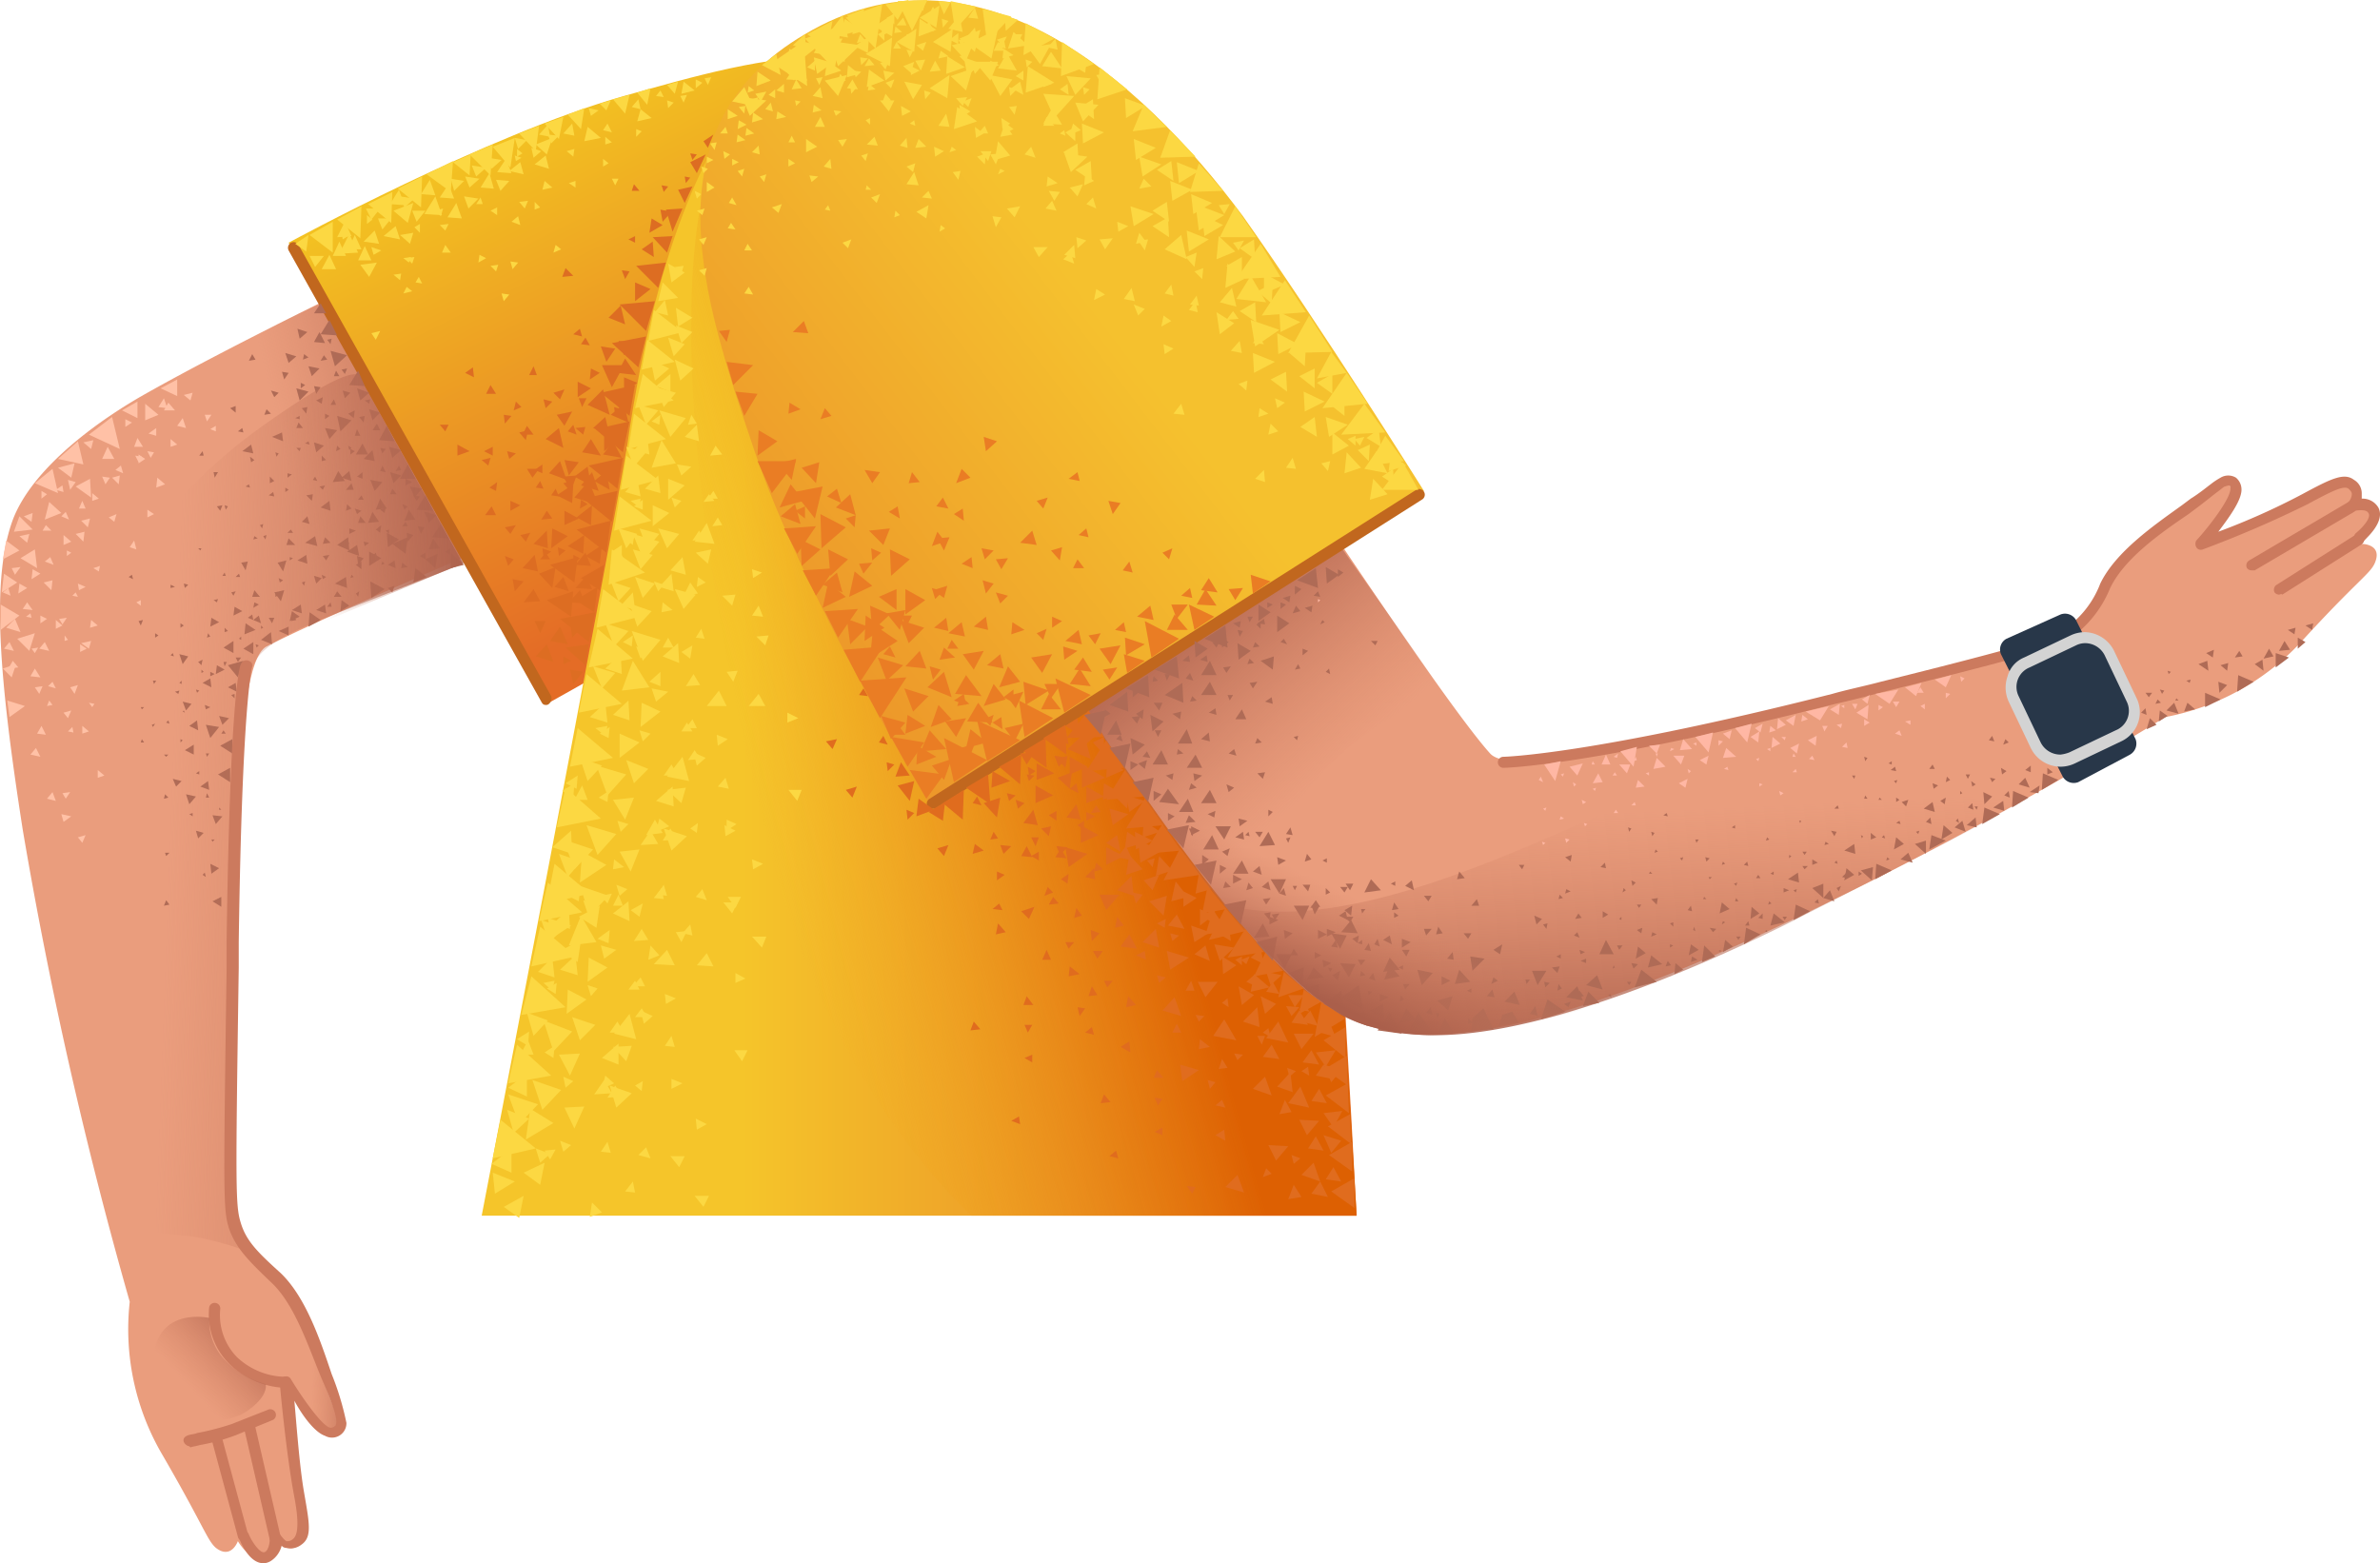 <svg xmlns="http://www.w3.org/2000/svg" xmlns:xlink="http://www.w3.org/1999/xlink" width="215.713" height="141.71" viewBox="0 0 215.713 141.71">
  <defs>
    <linearGradient id="linear-gradient" x1="0.337" y1="0.525" x2="1.018" y2="0.347" gradientUnits="objectBoundingBox">
      <stop offset="0" stop-color="#cc7a5e" stop-opacity="0"/>
      <stop offset="0.924" stop-color="#aa5f4b"/>
    </linearGradient>
    <linearGradient id="linear-gradient-2" x1="0.174" y1="-0.253" x2="0.719" y2="0.701" gradientUnits="objectBoundingBox">
      <stop offset="0.298" stop-color="#f5ce21"/>
      <stop offset="1" stop-color="#e46c26"/>
    </linearGradient>
    <linearGradient id="linear-gradient-3" y1="0.5" x2="1" y2="0.5" gradientUnits="objectBoundingBox">
      <stop offset="0.298" stop-color="#f5c52a"/>
      <stop offset="1" stop-color="#e46c26"/>
    </linearGradient>
    <linearGradient id="linear-gradient-4" x1="0.162" y1="0.64" x2="0.659" y2="0.44" gradientUnits="objectBoundingBox">
      <stop offset="0.01" stop-color="#f5b421" stop-opacity="0"/>
      <stop offset="0.985" stop-color="#dd6002"/>
    </linearGradient>
    <linearGradient id="linear-gradient-5" x1="0.516" y1="0.514" x2="0.576" y2="1.048" gradientUnits="objectBoundingBox">
      <stop offset="0.005" stop-color="#cc7a5e" stop-opacity="0"/>
      <stop offset="0.924" stop-color="#aa5f4b"/>
    </linearGradient>
    <linearGradient id="linear-gradient-6" x1="0.668" y1="0.642" x2="0.294" y2="0.149" xlink:href="#linear-gradient"/>
    <linearGradient id="linear-gradient-7" x1="0.523" y1="0.363" x2="-0.302" y2="1.064" gradientUnits="objectBoundingBox">
      <stop offset="0" stop-color="#f5c12e"/>
      <stop offset="1" stop-color="#e46c26"/>
    </linearGradient>
    <linearGradient id="linear-gradient-8" x1="0.8" y1="0.515" x2="1.248" y2="0.538" xlink:href="#linear-gradient"/>
    <linearGradient id="linear-gradient-9" x1="0.249" y1="0.473" x2="1.135" y2="0.547" xlink:href="#linear-gradient"/>
    <linearGradient id="linear-gradient-10" x1="0.326" y1="0.639" x2="0.991" y2="0.048" xlink:href="#linear-gradient"/>
    <linearGradient id="linear-gradient-11" x1="0.441" y1="0.564" x2="0.283" y2="0.784" xlink:href="#linear-gradient"/>
  </defs>
  <g id="_25" data-name="25" transform="translate(-147.341 -97.8)">
    <path id="Path_15063" data-name="Path 15063" d="M209.2,109.7s-34.3,15.6-49.2,24.1c-4.8,2.8-10.1,7-11.6,11.4-1.8,5.3-1.2,13.7,1,27.8a398.874,398.874,0,0,0,9.7,42.8,22.492,22.492,0,0,0,2.8,13.6c3.9,6.7,4.2,8,5,8.7,1.4,1.1,2-.6,2-.6s1.1,1.9,2.5,1.7c1.2-.2,1.1-1.7,1.1-1.7s.9,1.1,1.9.4c.7-.5.3-2.9-.4-5.5-.6-2.1-.6-7.5-.8-8.5s1.5,1.1,2.5,2.4c1.2,1.4,3.1,2,1.9-.9s-1.8-5.4-2.1-6.2c-.4-.8-1.6-3.8-3.1-5.4-1-1.1-3.3-2.4-3.8-5.8-1-5.8-.3-21.9.1-31.8.3-7.1.5-18.6,2.8-19.8,7.9-4.1,47.5-20.7,47.5-20.7l-9.8-26Z" fill="#ea9d7d"/>
    <path id="Path_15064" data-name="Path 15064" d="M164,131.7s3.6,5.7,5.6,9.9c4.9,10.2,3.4,14.1,3.4,14.1l19.3-8.1-12.5-23.3c-3.3.3-11.4,5.2-15.8,7.4Z" fill="url(#linear-gradient)"/>
    <path id="Path_15065" data-name="Path 15065" d="M173.5,119.8s18-9.8,30.4-13.3c12.5-3.5,26.9-7.9,34.3,5.5,7.9,14.1-5.3,27.9-16.6,35.1-9.4,6-24.5,14.4-24.5,14.4l-23.6-41.7Z" fill="url(#linear-gradient-2)"/>
    <path id="Path_15066" data-name="Path 15066" d="M191,208h79.3s-2.8-54-4.6-65.8c-2.7-18.1-17.5-43.1-37.9-42.2-4.1.1-18.1.3-23.6,38.1C202.2,149.8,191,208,191,208Z" fill="url(#linear-gradient-3)"/>
    <path id="Path_15067" data-name="Path 15067" d="M211.1,115.3s-5.1,17,6.5,61.3c5.3,20.4,17.8,31.4,17.8,31.4h34.9l-1.4-23.4-22.3-27.2-35.5-42.1Z" fill="url(#linear-gradient-4)"/>
    <path id="Path_15068" data-name="Path 15068" d="M230,136.7s21.1,36.2,32.6,47.9c3.9,3.9,6.5,6.4,13.4,6.9,7.9.5,20.2-3.9,33.1-10a368.9,368.9,0,0,0,34.5-18.7,22.527,22.527,0,0,0,12.2-6.7c5.2-5.7,6.4-6.3,6.8-7.3.7-1.7-1.2-1.7-1.2-1.7s1.5-1.7.9-2.9c-.6-1.1-2-.5-2-.5s.7-1.2-.1-1.9c-.7-.5-2.9.6-5.1,2-1.8,1.2-6.9,2.8-7.8,3.3s.6-1.8,1.6-3.1c1-1.5,1-3.6-1.4-1.6s-4.7,3.3-5.3,3.9-3.1,2.6-4.2,4.6c-.7,1.3-1.2,3.2-4.3,4.7-5.2,2.2-24.9,6.7-34.5,8.9-4.8,1.1-15.1,3.5-16.8,1.6-5.6-6.2-30.2-44.3-30.2-44.3Z" fill="#ea9d7d"/>
    <path id="Path_15069" data-name="Path 15069" d="M276.1,191.6c7.9.5,20.3-3.7,33.1-10l15.5-7.9c11-5.9,19-10.8,19-10.8a22.527,22.527,0,0,0,12.2-6.7c5.2-5.7,6.4-6.3,6.8-7.3.2-.6.2-.9,0-1.2-4.2,1-13.6,4.8-17.7,6.9-5.5,2.8-32.1,8.7-49.4,15.7-8.9,3.6-26.3,12.8-37.5,9.4a62.221,62.221,0,0,0,4.5,5.1C266.6,188.7,269.2,191.1,276.1,191.6Z" fill="url(#linear-gradient-5)"/>
    <path id="Path_15070" data-name="Path 15070" d="M261.5,183.3s-.6-7.5,3.4-12.7c6.8-9,13.6-9.6,13.6-9.6l-12.8-18.1-22.2,15.4a150.051,150.051,0,0,0,18,25Z" fill="url(#linear-gradient-6)"/>
    <path id="Path_15071" data-name="Path 15071" d="M231.6,170.7s-11.6-19.1-16-32.4c-4.5-13.4-9.8-28.9,4.7-37.4,15.3-9.1,30.2,3.7,39.7,16.5,7,9.9,16.4,24.9,16.4,24.9l-44.8,28.4Z" fill="url(#linear-gradient-7)"/>
    <g id="Group_1017" data-name="Group 1017">
      <path id="Path_15072" data-name="Path 15072" d="M283.6,167.4a.5.5,0,0,1,0-1c.1,0,8.1-.2,29.8-5.7,1.4-.4,2.9-.7,4.4-1.1,6.8-1.7,15.2-3.8,16.4-4.6a8.823,8.823,0,0,0,3.5-4.3c1.4-2.9,4.9-5.3,7.4-7.1l.8-.6c.8-.5,1.4-1,1.8-1.3a6.783,6.783,0,0,1,.9-.6,1.349,1.349,0,0,1,1.4,0,1.392,1.392,0,0,1,.5,1.1c0,1-1.2,2.6-2.1,3.8a63.34,63.34,0,0,0,7.6-3.4c2.6-1.4,3.8-2,4.7-1.3a1.41,1.41,0,0,1,.7,1.2v.5a1.659,1.659,0,0,1,1.5.8c.7,1.3-1.2,2.9-1.4,3.1a.5.5,0,1,1-.6-.8c.6-.5,1.4-1.4,1.1-1.8-.2-.4-1.1-.2-1.3-.2a.481.481,0,0,1-.6-.2.47.47,0,0,1,.1-.6,1.143,1.143,0,0,0,.3-.7c0-.2-.1-.3-.3-.5-.4-.3-1.3.1-3.7,1.4a100.422,100.422,0,0,1-9.5,4.1.481.481,0,0,1-.6-.2.637.637,0,0,1,0-.6c1.2-1.3,3.1-3.8,3.1-4.7a.367.367,0,0,0-.1-.3,1.577,1.577,0,0,0-.4.1c-.1,0-.4.3-.7.5-.4.3-1,.8-1.8,1.4l-.8.6c-2.5,1.7-5.8,4-7.1,6.7a10.426,10.426,0,0,1-3.8,4.7c-1.2.8-7.4,2.4-16.7,4.7-1.5.4-3,.8-4.4,1.1-22,5.6-29.8,5.8-30.1,5.8h0Z" fill="#cc7a5e"/>
      <path id="Path_15073" data-name="Path 15073" d="M351.4,149.5a.52.52,0,0,1-.4-.2.527.527,0,0,1,.2-.7l9-5.3a.515.515,0,1,1,.5.9l-9,5.3h-.3Zm2.5,2.2a.52.52,0,0,1-.4-.2.527.527,0,0,1,.2-.7l7.1-4.5a.527.527,0,0,1,.7.2c.2.3.1.5-.2.7l-7.1,4.5c-.1-.1-.2,0-.3,0Z" fill="#cc7a5e"/>
    </g>
    <path id="Path_15074" data-name="Path 15074" d="M168,206.9l1.2,4a19.39,19.39,0,0,1,3.5,3.4c1.9,2.3,4.6,9.7,5.3,11.3s.2,1.8-.3,2.1c-.4.3-1.2-.1-1.7-.7s-2.9-3.8-2.9-3.8a7.909,7.909,0,0,1-5.3-3c-1.8-2.6-.9-6.2-.9-6.2l1.1-7.1Z" fill="url(#linear-gradient-8)"/>
    <path id="Path_15075" data-name="Path 15075" d="M164.5,228.9a.664.664,0,0,1-.5-.4c-.1-.3.1-.5.4-.6s.6-.1.8-.2a23.728,23.728,0,0,0,3.1-.8l3.3-1.3a.515.515,0,0,1,.5.9l-3.4,1.4a18.447,18.447,0,0,1-3.3.9c-.3.1-.5.1-.8.2l-.1-.1Zm8.6-5.3a7.665,7.665,0,0,1-4.9-2.1,6.307,6.307,0,0,1-1.9-5.2.51.51,0,0,1,1,.2,5.465,5.465,0,0,0,1.5,4.3,6.525,6.525,0,0,0,4.3,1.8.47.47,0,0,1,.5.5c.1.3-.2.5-.5.5h0Z" fill="#cc7a5e"/>
    <path id="Path_15076" data-name="Path 15076" d="M231.8,171.1a.52.52,0,0,1-.4-.2.527.527,0,0,1,.2-.7l44.1-28a.515.515,0,1,1,.5.9l-44.1,28Zm-35-9.4c-.2,0-.3-.1-.4-.3l-22.9-40.9a.515.515,0,0,1,.9-.5l22.9,40.9a.663.663,0,0,1-.2.7A.367.367,0,0,1,196.8,161.7Z" fill="#c1671e"/>
    <g id="Group_1018" data-name="Group 1018">
      <path id="Path_15077" data-name="Path 15077" d="M328.7,157.1l5.6,11.1a1.15,1.15,0,0,0,1.4.5l4.7-2.5a1.15,1.15,0,0,0,.5-1.4L335.5,154a1.15,1.15,0,0,0-1.4-.5l-4.9,2.2a1.111,1.111,0,0,0-.5,1.4Z" fill="#283749"/>
      <path id="Path_15078" data-name="Path 15078" d="M334,166.7a2.459,2.459,0,0,1-2.2-1.4l-2-4.2a2.522,2.522,0,0,1,1.2-3.3l4.2-2a1.8,1.8,0,0,1,1-.2,2.459,2.459,0,0,1,2.2,1.4l2,4.2a2.51,2.51,0,0,1,.1,1.9,2.539,2.539,0,0,1-1.3,1.4l-4.2,2a1.645,1.645,0,0,1-1,.2Z" fill="#283749"/>
    </g>
    <path id="Path_15079" data-name="Path 15079" d="M336.3,156.1a1.992,1.992,0,0,1,1.8,1.1l2,4.2a1.9,1.9,0,0,1-1,2.6l-4.2,2a3.091,3.091,0,0,1-.8.2,1.992,1.992,0,0,1-1.8-1.1l-2-4.2a1.9,1.9,0,0,1,1-2.6l4.2-2a1.884,1.884,0,0,1,.8-.2m0-1h0a3.08,3.08,0,0,0-1.3.3l-4.2,2a2.56,2.56,0,0,0-1.5,1.7,3.059,3.059,0,0,0,.1,2.3l2,4.2a3.011,3.011,0,0,0,2.7,1.7,3.08,3.08,0,0,0,1.3-.3l4.2-2a2.913,2.913,0,0,0,1.4-3.9l-2-4.2a3.045,3.045,0,0,0-2.7-1.8Z" fill="#d3d3d3"/>
    <g id="Group_1019" data-name="Group 1019">
      <path id="Path_15080" data-name="Path 15080" d="M228.6,153.1v-1.9l-1.6.7Zm-4.9-1.6-.5-1.8-1.3,1.1Zm4.4-1.5,1.7-1.5-1.8-.9Zm-8.1-.9,1.7-1.5-1.8-.9Z" fill="#ea7d24"/>
      <path id="Path_15081" data-name="Path 15081" d="M218,143.8l2.2-.6-1.2-1.5Zm3.9,9.1,2.1-1-1.6-1.3Zm2.4-1,2.1-1-1.6-1.3Zm-1.7-1.9,1.6-1.5-1.8-.9Zm3.8,5,1.6-1.5-1.8-.8Z" fill="#ea7d24"/>
      <path id="Path_15082" data-name="Path 15082" d="M225.7,155.9l1.8-1.2-1.7-1.1Zm-.8-11.4-.5-1.9-1.3,1.2Z" fill="#ea7d24"/>
      <path id="Path_15083" data-name="Path 15083" d="M228.9,154.9l.5-1.8-1.7.3Zm-5.3-11.5-.4-1.3-.9.7Zm2.8,5.4-1.2.1.4.9Zm3.6-8.2-.3,1,1-.1Zm4,1,1.3-.5-.8-.8Zm-5.1,3.2-.2-1.1-.8.5Zm8.5,2.9-1.1-.2.3,1Zm-11.7-7.3.7,1.2.7-1Zm-4-4.6,1-.3-.6-.7Zm-1.4,9v-1.1l-.9.4Z" fill="#ea7d24"/>
      <path id="Path_15084" data-name="Path 15084" d="M219.9,145.3l-.5-1.8-1.3,1.1Zm1.3-.5.7-2.9-2.6.5Zm-6.4-9.3,1.2-2-2-.2Zm7,12,2.2-1.9-2.3-1.2Zm-.5-5.9.3-1.9-1.6.5Zm-2.2-.3.4-1.9-1.7.4Zm12.7,6,1.2-.4-.7-.9Zm0,3.8.3,1,.7-.7Z" fill="#ea7d24"/>
      <path id="Path_15085" data-name="Path 15085" d="M234.7,145l-.1-1.1-.8.5Zm-9.9.6.1-1.1-.9.3Zm-5.3-6H216l1.3,2.9Zm1.8,5.9-2.9.2,1.2,2.3Zm1.7,3.8-2.9.2,1.2,2.3Zm-7-10.2,1.8-1.3-1.7-1Zm-.4-8.2-2.4-.3.6,2.1Zm9.5,22.1-3,.2,1.2,2.4Zm2.3,3.4-3.6.3,1.5,2.9Z" fill="#ea7d24"/>
      <path id="Path_15086" data-name="Path 15086" d="M229.5,159.2l-4.2.3,1.8,3.4Zm-3.4-13.3,1.3,1.3.6-1.5Zm3.3,7.6,1.8-1.3-1.8-1Zm-.5.5.8,2.1,1.4-1.4Z" fill="#ea7d24"/>
      <path id="Path_15087" data-name="Path 15087" d="M227.2,162.7l.9,2.1,1.3-1.5Zm2.1-2.5.8,2.1,1.4-1.4Zm-2.4-2.8.8,2.1,1.5-1.4Zm7,0-1-.9-.4,1.1Zm5.3,2.9-.9.7.9.5Zm-1.6-8.8.4,1,.7-.7Zm-.9-12.8,1-.9-1.2-.4Zm-3.4,5.2-.5-1-.6.8Zm9-1-1,.3.6.7ZM233.6,161l-.7-2.3-1.5,1.4Zm5.1-12.6-1.1.1.5.9Zm-6.8,2.9,1,.7.3-1.1Zm-5.5-2.7.8-.7-.9-.4Zm2.1,8.8-.5-1-.6.7Zm-9.3-29.5,1.4.1-.4-1.1Zm-6,.9.3-1.1-1,.1Zm6.7,6.1-1-.6-.1,1Zm15.7,19.7,1.3.3-.2-1.2Zm-3.6.1,1.3.3-.2-1.2Zm13.1-8.4.9.2-.2-.8Zm3.3,8.6,1,.2-.2-.9Zm6-3.1,1,.2-.2-.9Zm-10.5,4.1,1.5.3-.3-1.3Zm-7.1,2.2,1.5.3-.3-1.3Zm-3.5-2.9,1.5.3-.3-1.3Zm17.1-1.5,1.5.3-.3-1.3Zm-6.2-12.5,1,.2-.2-.8Zm-14.7,13.4.5-1h-1Zm5.7,7-.8-.7-.3.9Zm-9-4.1,2.5-1.6-2.2-1.5Zm-1.8-1.3,1.6-1.6-1.9-.7Zm5,2,1.9.2-.6-1.6Zm5.1-9.3,1,.4-.1-1Zm5.3-1.9,1.5.2-.4-1.3Zm-6.9.7.5-1.2-1.1.1Zm7.3,7.2-1.1-.7-.1,1.1Zm-9,8.7-1.6-1-.2,1.7Zm2.4,3-1.8.6,1.1,1.3Z" fill="#ea7d24"/>
      <path id="Path_15088" data-name="Path 15088" d="M232.2,166.4l-1.7-1-.1,1.7Zm-2.4,1.2,1.5,2.6,1.6-2.2Z" fill="#ea7d24"/>
      <path id="Path_15089" data-name="Path 15089" d="M228.1,164.6l1.5,2.7,1.5-2.2Zm5,1.1-1.5-1.7-.8,1.9Zm4.2-2.4-1.3-1.8-1,1.7Zm-.5,1.8-1.5-1.2-.4,1.7Z" fill="#ea7d24"/>
      <path id="Path_15090" data-name="Path 15090" d="M235.7,165.2l-1.9.6L235,167Zm-1.9-3.9,1.1.4-.2-1Z" fill="#ea7d24"/>
      <path id="Path_15091" data-name="Path 15091" d="M232.9,164.7l.9,4,3-2Zm15.7-6.4-1.3.2.6.9Zm-2.4,1.7-1-1.6-.9,1.4Zm-2.7,2.1-1.1-1.4-.7,1.4Z" fill="#ea7d24"/>
      <path id="Path_15092" data-name="Path 15092" d="M246.3,158.7l-.8-1.3-.8,1.1Zm-8.4,1.4,1.9-.5-1.1-1.4Zm-1.4,1.7,2-.6-1.1-1.4Zm-4.8,1.9,1.9-.7-1.2-1.3Zm.2-4.3.7-.9-1-.3Zm-2.5,5-.6-.8-.4.8Zm8-1.8-.9.4.6.6Zm-.7-11,.7-.9-1-.3Zm-2.5,5-.6-.8-.4.8Zm8-1.8-.9.4.6.6Zm1.3,5H242l.6,1.3Z" fill="#ea7d24"/>
      <path id="Path_15093" data-name="Path 15093" d="M242.4,160.4l-2.3-.8.2,2.1Zm-2.3.1-1.5.4.8,1.1Zm0,2.9-1.7.4.9,1.2Zm-1.9.5-.1-1.1-.8.5Z" fill="#ea7d24"/>
      <path id="Path_15094" data-name="Path 15094" d="M235.9,163.1l.9,3.7,3-1.9Zm3.8-1.8.5,3.3,2.6-1.7Zm3.3-2,.8,3.1,2.4-1.6Zm-6.5-2.5-1.9.3,1,1.4Zm14.6.9-1.9-.6.3,1.7Zm-8.4-.6-1.9.3,1,1.4Zm17.3-6-1.3.1.6,1Zm-2.4,1.6-1-1.5-.8,1.4Z" fill="#ea7d24"/>
      <path id="Path_15095" data-name="Path 15095" d="M255,154.9l-1.2-1.4-.7,1.4Zm2.7-3.4-.8-1.3-.7,1.1Zm-9.5-7.1.7-1-1.1-.2Zm-2.6,4.9-.6-.8-.4.8Zm8-1.8-.9.4.6.6Zm-10.2,1.1.2-1.2-1,.3Zm.2,5.5-.9-.4v1Zm6.1-5.4-.6.8.9.2Z" fill="#ea7d24"/>
      <path id="Path_15096" data-name="Path 15096" d="M255,152.6h-1.5l.5,1.3Zm-10,4.2-1.3-.4.1,1.2Zm6.1-.6-1.8-.6.1,1.6Zm0-2.1.6,3.3,2.5-1.7Zm4-1.5.5,2.3,1.8-1.2Zm7.4-2.1-1.8-.6.2,1.7Zm-15.4,4.7-1.1.2.6.8Zm1.8,1.1-1.9.3,1,1.4Zm-12.6,4.6-1.4-1.9-1,1.7Zm-1.4,2-1.9.3,1,1.4Z" fill="#ea7d24"/>
    </g>
    <g id="Group_1020" data-name="Group 1020">
      <path id="Path_15097" data-name="Path 15097" d="M219.2,101.9l1.2.4-.1-1.4Zm20.3,5.5-.7.1.5.7Zm7.9-2.9-.7.1.4.7Zm-10.5,5.4-.3-.7-.6.7ZM224.7,100l-.1.9,1-.3Zm13.6,2.2-.1.9,1-.3Zm2.6-1.4-.1.9,1-.3Zm-23.2,1.9-1.3,1,1.7.9Z" fill="#fcd842"/>
      <path id="Path_15098" data-name="Path 15098" d="M214.8,105.7l-1.1,1.3,1.9.4Zm1.2-1.4-.1,1.3,1.3-.5Zm-.4,3.7-.1.9,1-.3Zm-2.3-.3v.9l.9-.3ZM231.2,98l-.7.1.5.7Zm-4.5,2.6-.6-1.3-1,1.2Zm2.8-.5-.3-.7-.6.7Zm3.9,1.3.8.4v-1Zm.7-3.1.2.8.8-.6Zm-1.5,4.1-.2.7.9-.2Zm-11.5,4.9-.1.7.8-.2Zm-3.3.6-.1.7.9-.2Zm-2.8,1.5-.1.7.8-.2Zm-.8.6-.1.7.8-.2Zm27.8-5.1-.1.8.8-.3Zm2.1-1.2-.1.7.8-.2Zm-4.7,1,.7.4v-.9Zm-2.9-2.8.7.4v-.9Zm3.5-1h-.8l.4.8Zm-21.2,9.8h.6l-.3-.6Zm.6-3.8.1.5.4-.4Zm6.8,1.6-.4.2.4.4Zm-3.3-.7.2.5.5-.4Zm7.3.9-.4.3.5.2Zm13.6.9-.4.3.5.2Zm-9.8,1.8-.4-.3-.2.5Zm4.4,1.9-.4-.2-.2.5Zm-5.4,5.2-.4-.3-.1.6Zm.8-13.8.6.7.4-1Zm-6.2-6.5,1.1,1.4,1-1.8Zm-8.9,6.2.6.7.4-1Zm18.2-5.7-.4.6.8.1Z" fill="#fcd842"/>
      <path id="Path_15099" data-name="Path 15099" d="M239.5,105.9l-.7-.2.1.8Zm-6.2-5.5,1.3.3-.3-1.5Zm1.7.7.9.2-.2-1Zm.1-1.7.9.1-.3-1Zm-5.2,4.4v.8l.8-.4Zm9.7-4.2-1.2-.4.1,1.4Zm-25.3,9.1-.1.8.8-.4Zm4.4-5.6-.6.2.4.6Zm-6.4,7.6-.6.1.4.6Zm1-.8-.2-.6-.5.6Zm3.7-3.5.6.3v-.8Zm-2.2.6.8.8.5-1.2Zm2.9-1,.7.2v-.8Zm2.8-2.1.7.3v-.9Zm-1.6-1.7-.3,1.4,1.5-.3Zm-3.7,3.4-.1.6.6-.2Zm6.7-.8-.6.1.3.6Zm-5.2,2.9.7.2-.2-.8Zm-3,4.5v.6l.6-.3Zm1.2-4.8-.6.1.5.6Zm.6,4.2.7.2-.1-.8Zm3.3.6v.7l.6-.3Zm-7.4-.2v.6l.6-.3Zm5.4,1.6-.6.2.4.5Zm-3.8-1.4.5-.4-.6-.3Zm-2.5,3.6.4-.4-.6-.3Zm.6-2.3.4-.4-.6-.2Zm-.6,3.4.5.4.2-.6Zm.2,2.6.4.5.3-.7Zm.7-4.3.7-.4-.7-.5Zm2.8-1.9.4.5.2-.7Zm-.5,2.4-.3.5.7.2Zm-.1,2.3-.3.5.7.1Zm-2.9,4.3.5.5.2-.7Zm4.4-2.4-.3.6h.7Zm.1,3.9-.4.6.8.1Zm5.3-22.9,1.8,1.3.5-2.5Zm2.9-.8-.3.6h.7Zm-2,2-.3.5.7.1Zm4.6,1-.7-.1.1.7Zm11.5.7-.5-.2v.7ZM224,102.6l-.6-.2.1.7Zm2.3-3.9.6.5.3-.8Zm.8,4.8.5.6.3-.8Zm-3-4.3,1,1,.6-1.6Zm6.3,2.7.6.5.3-.8Zm4.2,5.1.5.5.3-.8Zm-.2,6.3-.7.1.5.7Zm-2.6,2.5-.3-.7-.6.6Zm-2.9,1.5-.4-.4-.1.6Zm.6-4.4.6.5.2-.8Zm-3.2,2.8.5.5.3-.8Zm-2.6,4.1.5.5.3-.8Zm-6.4-3.2.6.5.3-.8Zm14.6-18.2-.3.6.7.1Zm-1.1.4-.6-.2.1.7Zm2.5.9-.6-.2.1.8Zm8.7,3.8.8.4v-1Zm-.8,1-.2.8.9-.2Zm3.8-.5.7.4.1-.9Zm-2.6,2.8.6.7.4-1Zm-.1-4.7.9.2-.2-1Zm1.3,1.1.9.3-.2-1.1Zm2.5,2.7-.6-.2.1.7Z" fill="#fcd842"/>
      <path id="Path_15100" data-name="Path 15100" d="M240.9,103.4l-.6-.2.1.7Zm-13.3,1.9.5.5.3-.8Zm1-3.7-.3.6h.7Zm3.1,4.6-.6-.2.1.8Zm1.8-8.2-1.1-.1.5,1.2Zm-6,2.6-.6.3.6.6Zm.9-1.5-.7.3.7.6Zm-4.4,6-.5-.6-.3.8Zm-1.7-1.8-.2,1.4,1.5-.5Zm-1.2,0,.2.5.4-.3Zm3.6.9.2.6.5-.5Zm-1-2.9h-.6l.3.6Zm2.1.2-.5-.6-.3.8Zm.8,2.2-.5-.6-.4.7Z" fill="#fcd842"/>
      <path id="Path_15101" data-name="Path 15101" d="M228.1,106.9l-.5-.6-.3.8Zm-3.3-4.9,1.2.6.1-1.5Zm6.3-1.3.9-.1-.5-.9Zm.5,3.6,1-.1-.5-.9Zm-12.5,1.6.9-.1-.5-.8Zm2.1,3.4h.9l-.4-.9Zm2-6.2.7.3v-.8Zm5.3-2.9-.1.6.7-.1Zm-1,1.9h-.6l.3.6Zm2.6.3-.6-.1.3.7Zm-4,3-.1.6.7-.1Zm-3.7,11-.3.4.5.1Zm3.5-1.8-.1.4h.5Zm-2.6-4.1.4.6.4-.7Zm5.6.5.7.2-.1-.9Zm-6.9,1.9.7.2-.1-.9Zm4-1.2-.6.2.4.5Zm-5.3,2,.2.6.6-.5Zm9.5-12.8h-.7l.3.7Zm6.9,2.4v.7l.8-.3Zm-2.8-.4.5.5.3-.8Zm3.4-1.5.5.5.4-.8Zm-1.8-.4-.3.6.7.1Zm-1.1.4h-.6l.3.6Zm2.7.4h-.7l.3.7Zm0-1.4h-.6l.2.6ZM225,105.7l-.6-.1.1.7Zm8.2-2.8-.1,1.6,1.7-.6Z" fill="#fcd842"/>
      <path id="Path_15102" data-name="Path 15102" d="M230.7,99.5l-.1,1.6,1.6-.6Zm5.9,1,.9.1-.3-1Zm-5,5.3,1.6.9.2-2.1Zm-5-5.6,1.6.9.2-2.1Zm-4.2.7,1.8.3-.5-2Zm8.3-1.5,1.5.9.3-2Zm1.2,2.2,1.6.9.2-2.1Zm-3.3,0,1.6.9.2-2.1Zm5,.3,1.3,1.4.8-1.9Z" fill="#fcd842"/>
      <path id="Path_15103" data-name="Path 15103" d="M234.3,101.3l1.4,1.2.5-2Zm-8.2,2.8-.2,1.6,1.6-.6Zm8.6-1.1.3,1.6,1.4-1Zm-10.5.7-.1,1.1,1.1-.3Zm7-.5-.9.1.5.9Zm-4.3,7.8-.3-.8-.7.7Zm2.6,3.5,1.1.1-.4-1.2Zm-.5-7.1.1.9.8-.4Zm7.7,4.3-.8.3.7.7Zm-8.8-3.8.5-1h-1.3Zm-6.9-1.4.9.2-.2-1Zm6.2-6.4.1.9.9-.4Zm-3.3-.6-.2,1.5,1.7-.5Zm-1.4,2,.8,2.3,2-1.9Zm-7.9,5.1.7,1.7,1.5-1.4Zm11.2-3.9,2.2,1.1.2-2.6Zm-4.7.3.3,1.5,1.4-1Zm-1.3-1.5.4,1.5,1.4-1.1Zm12.6,7.7,1,.1-.3-1.2Zm2.2-1.8.4-.8-1,.1Z" fill="#fcd842"/>
      <path id="Path_15104" data-name="Path 15104" d="M232,111.1l.1.9.8-.5Zm-4.6-6.9.2.9.8-.7Zm-3.8-4.1-3.3,1.2,2.7,2.8Zm3.7-1.9L224,99.4l2.7,2.8Zm4.1-.4-2.7.1,1.3,2.7ZM218.6,105l1.9.1-.7-1.9Z" fill="#fcd842"/>
      <path id="Path_15105" data-name="Path 15105" d="M220.2,101.5l-2.9,2,3.2,2.1Zm15.6-3.1-2.3-.5.4,2.6Zm-5.7,8.4.8-1.3-1.6-.3Zm14.9,4-1.3.8,1.4,1Z" fill="#fcd842"/>
      <path id="Path_15106" data-name="Path 15106" d="M246.4,106.8l-1.3.8,1.4,1Zm-2.6,4.9.6,1.7,1.5-1.4Zm.2-7,.8,1.7,1.4-1.5Zm-3.5-2.6,1.1,1.5,1-1.8Z" fill="#fcd842"/>
      <path id="Path_15107" data-name="Path 15107" d="M249.3,106.7l.1,1.8,1.8-1.1Zm-3.9,2.3.1,1.8,1.9-1Zm-.6-1.9.7,1.7,1.4-1.5Zm5.3,3.3.2,1.9,1.8-1.1Zm-16.6-5.7,1.4,1.3.6-2Zm4.5,1.8,1.1-1.5-2.1-.4Z" fill="#fcd842"/>
      <path id="Path_15108" data-name="Path 15108" d="M237.1,105.1l.7-1.7h-2.1Zm5.6,2.5-.8,1.4,1.7.1Zm3.5,4.8-1.4.8,1.5,1Zm-6.4-7.2-.8.6,1.1.6Zm5.5,4.4-.7-.6-.3,1Zm-8.4,2.8.3-.9h-1Zm1.7,4.3.7.8.5-1Zm2.2-5.6-.6.7,1,.3Z" fill="#fcd842"/>
      <path id="Path_15109" data-name="Path 15109" d="M245.8,119.6l-.9-.3.1,1ZM230.4,117l.9.6.2-1.2Zm.2-6.6-.3.8,1-.1Zm7.5,7.1-.8-.1.3,1Zm-4-10-.3,2,2.1-.7Zm3.9,4.2-.9.1.5.9Z" fill="#fcd842"/>
      <path id="Path_15110" data-name="Path 15110" d="M234.4,108.5l.9-.6-1-.6Zm-5.2-4.7.7.6.3-1Zm8.6-2.2-.4.8h1Zm-17.4,10,1-.5-1-.7Zm-4.6-5.3.5.7.5-.9Zm8.8-1.3-.5.8,1,.1Zm13.4,5.2,1.1-.2-.7-1Zm-2.6-6.6.3.9.7-.8Zm8.7,1.8-.7.5.8.5Zm-1.5-2.9-.8,1.3,1.8.2Zm-2.1,1.3-.2,2.4,2.6-.9Zm1.4,2.5,1,2.2,1.8-2Zm-6.7-4.6,2,1.4.6-2.7Zm3.4.9-.8,1.4,1.7.2Zm.6-1.9-.5,1.5,1.8-.3Zm5.1,14.1.7.8.5-1.1Z" fill="#fcd842"/>
      <path id="Path_15111" data-name="Path 15111" d="M245.6,114.6l.9-.4-.8-.6Zm-2.9,1.4-.6.7,1,.2Zm-5.1-14,.9.2-.2-1Zm4.6,6.4-.3.8h1Zm-20.1-3.3,1.2,1.4.8-1.9ZM239,99.3l-2.6-.7.4,3Zm3.9,2-2.6-1.4-.2,2.9Zm3.6,2.3-2.9-2-.1,3.1Zm3,2.3-2.5-2-.2,2.9Zm3.6,3.4-2.1-2-1,2.4Zm-14.7.6.8-.4-.8-.6Zm-.9,2.4,1.4-.4-1.1-1.3Z" fill="#fcd842"/>
      <path id="Path_15112" data-name="Path 15112" d="M235.8,110.3l.7-.4-.8-.6Zm2.4-.8.7-.5-.8-.5Zm14.9,6.6-1.3.8,1.5,1Zm.4-3.7-1.3.8,1.5,1Zm4.3,4,.5.8.5-.9Zm-8,.1.3,1.8,1.8-1.1Zm4.2-4,.2,1.9,1.8-1.1Zm-.6,1.7.2,1.8,1.8-1Z" fill="#fcd842"/>
      <path id="Path_15113" data-name="Path 15113" d="M250.6,112l.3,1.8,1.7-1.1Zm5.7,5.3.2,1.9,1.7-1Zm-1-1.9.2,1.8,1.7-1Zm-2.1,2.1-1.4.8,1.5,1Zm-8.4-8.2-.9.5.9.8Zm6.9,5.4-.7-.7-.4.9Zm-8.8,1.3.5-.8-1-.1Zm-1.9,4.2.5.9.8-.9Zm5.4-4.5-.6.6.9.4Zm1.1,8.8-.8-.5-.2,1Zm-.5-5,.5.9.7-1Zm3.3.4.9-.2-.6-.8Zm-5.9.8-.7.6,1,.4Zm11.3-8.7-2.3-2.4-.9,2.5Zm2.5,3.1-2.2-2.5-.8,2.6Zm5.7,16.4-1.4.7,1.5,1.1Zm1.8-2.3-1.5.6,1.4,1.2Zm2.4,2.5-1.4.8,1.4,1Zm-1.6-.5-1.4.7,1.4,1.1Zm-5.6-1.4.1,1.8,1.9-1Z" fill="#fcd842"/>
      <path id="Path_15114" data-name="Path 15114" d="M263.3,126.1l.1,1.8,1.8-.9Zm-1.4-3.5v1.8l1.9-.8Zm7.5,9-1.4-1.9-1.3,2.4Zm-3.9,1.7.1,1.8,1.8-.9Zm-2.4-5.3.1,1.9,1.8-.9Zm4.4,7.6.3,1.8,1.7-1.1Zm-12.6-16.9.2,1.9,1.8-1.1Zm3.5,5.2,1.7-.8-1.5-1.4Zm-.8-2.6,1.7-.7-1.5-1.4Zm3.5,3.9-1.4.8,1.5,1Zm5.4,10.4-1.3.9,1.5.9Zm2.7-1.9-1.4.7,1.4,1.1Zm-13.4-13-1,.4.8.9Zm3.8,6-.5-.7-.6.8Z" fill="#fcd842"/>
      <path id="Path_15115" data-name="Path 15115" d="M250.5,126.4l.6-.6-1-.4Zm3.9-7.3-1.5,1.3,2,.9Zm-.9,7.8-.7-.5-.2,1Zm-4.3-2,1,.2-.3-1.2Zm-.6-7,.1.9.9-.5Zm7.8,4.2-.8.3.7.7Zm-12.6-1.2,1,.3-.1-1.2Zm-1.5-7.1-.1.9,1-.3Zm9.1,5.7-.9.1.6.9Zm11.3,4-1.4.7,1.3,1.1Z" fill="#fcd842"/>
      <path id="Path_15116" data-name="Path 15116" d="M260.7,122.8l-1.3,2.1,2.7.3Zm0,4,.4,2.4,2.2-1.5Zm-5-10.5.3,2.4,2.3-1.4Zm4.2,4.8-1.4.8,1.4,1.1Zm1.1-1.6-1.3.8,1.4,1Zm1.3,17.7.9-.3-.7-.7Z" fill="#fcd842"/>
      <path id="Path_15117" data-name="Path 15117" d="M259.1,119.8l.5.7.5-.9Zm2.3,8.4-.5.7,1,.1Zm-.2-8.9-1.9-2.8-1.4,2.8Zm2.2,3.6-1.8-3-2.2,3.2Zm2.3,3.2-1.9-2.9-2.1,3.2Zm2.4,3.6-2.1-3.3-1.9,3.4Zm3.2,4.7-1.9-2.8-2.2,3.2Zm-16.2-8.5.8.2-.2-1Z" fill="#fcd842"/>
      <path id="Path_15118" data-name="Path 15118" d="M257.9,125.2l1.5.4-.4-1.7Zm1,4.4,1,.2-.2-1.1Zm-6-5.2.8.2-.2-1Zm2.3,1,.8.1-.2-.9ZM273.4,139l-.2,1.5,1.6-.5Zm-4.2,1.7,1.5-.5-1.3-1.4Zm2.3,2.4,1.6-.5-1.3-1.4Zm-13.6-15,1.3-1-1.6-1ZM268.1,139l1.5-.8-1.5-1.2Zm-4.2,1.2.9.1-.3-1Zm-1-6.3.2.9.7-.5Zm7.3,3.4-.7.3.7.6Zm-16.5-2,1,.1-.3-1Zm-.9-6.3.1.9.8-.5Zm7.6,3.3-.8.3.7.6Zm.7,8.9.9.3-.1-1.1Z" fill="#fcd842"/>
      <path id="Path_15119" data-name="Path 15119" d="M261.5,134.8l-.1.8.9-.3Zm6.4,4.8-.8.2.6.7Zm5.7.7-1,.7,1.1.7Z" fill="#fcd842"/>
      <path id="Path_15120" data-name="Path 15120" d="M272.1,138.7l-1.1,1.6,2.1.4Zm-.6-.6-1.1.5,1,1Zm.8-1.4-1.1.8,1.3.8Zm-2.2.9.5.6.4-.8Z" fill="#fcd842"/>
      <path id="Path_15121" data-name="Path 15121" d="M272.9,137l-1.9-2.6-2.1,2.8Zm1.7,2.6-1.7-2.3-1.5,2.7Zm1.3,2.6-1.4-2.5-1.9,2.5ZM207.1,151l1.3.4-.2-1.6Zm-3.5,1.7,1.3.4-.2-1.6Zm1.1-5.5.1-.8-.9.2Zm4.6,5.8,1.1-1.3-1.9-.5Zm-6.3,3.4,1.3-1.4-2.1-.7Z" fill="#fcd842"/>
      <path id="Path_15122" data-name="Path 15122" d="M201.9,160.2l1.2-1.4-2-.6Zm1.5-7.9,1.1-1.2-1.8-.6Zm2.2-.3,1.1-1.3-1.8-.6Zm-.5,2.6,1.3-1.4-2-.7Zm.9-7.1,1.1-1.3-1.8-.5Zm-.6,1.9,1.1-1.3-1.8-.5Zm-.6,19.4,1.3-1.3-2-.8Zm2.4-6.5-1.7-.8-.1,2.2Zm-1.9,2.8-1.8-.8v2.2Zm2.1-7.8,1.5.6-.1-1.8Zm.7-7.8,1.4.4-.3-1.6Zm-1.3,20.9,1.6.5-.1-1.8Zm-.6-10.8,1,.4v-1.3Zm1.2-7.2-.1.9,1-.2Zm6.8,6.2-1,.1.6.9Zm2.5-2.3.3-.9-1.1.1Zm-6.3-.7.8.1-.3-.9Zm5.1-6.2.1.8.8-.5Zm4.1,21,.4-1h-1.2Zm-7.2-1.3,1,.2-.3-1Zm6.3-6.7v.9l1-.4Zm-2.3,21.3.4-1h-1.3Zm-7.2-1.3.9.2-.2-1Zm6.3-6.7.1.9.9-.5Zm-1.5,4.4.5-1h-1.2Zm-7.1-1.2.9.1-.3-1Zm6.3-6.8v1l.9-.6Zm-7.1,12.7,1-.4-.8-.9Zm-4.3-5.8.6.7.4-.9Zm9.2-.6-.6.7,1,.3Zm-3.2-10.2,2,.4-.6-2.2Zm4.5-3.8.1,1,.9-.6Z" fill="#fcd842"/>
      <path id="Path_15123" data-name="Path 15123" d="M208,172.7l-.9-.7-.3,1.2Zm.8-4.6-.6-1-.7,1Zm-5.2,5.1.7-.7-1-.3Zm-1.9-8.9.8.4.1-1Z" fill="#fcd842"/>
      <path id="Path_15124" data-name="Path 15124" d="M209.1,170.6l.4-1.4-1.7.2Zm-9.7-.3h1.2l-.5-1.3Zm7-10.1.4,1.2,1.1-.9Zm1,13.1-.7-1.2-.8,1.4Zm-6.1,6.6.8-.9-1.3-.4Zm-2.7-11.1,1,.5.1-1.2Zm12.2-8.9-.6-1-.7,1.1Zm-5.2,5.1.7-.7-1-.3Zm-1.8-9,.8.4.1-1Zm-1.6,2.4,1.5.5-.1-1.8Zm1.5,2,2.5-.3-1.5-2.4Zm1.9-2.7,1.6-1.9-2.6-.8Zm-3.2,12.2,1.7-1.9-2.7-.8Zm-.9,5.4,1.7-1.9-2.7-.8Zm.8.9-2.2-1.2-.2,2.8Zm3-1.4-1.8.2,1,1.8Z" fill="#fcd842"/>
      <path id="Path_15125" data-name="Path 15125" d="M204.8,170.1l-1.9.2,1.1,1.8Zm-5.4,6.5,1.7-1.8-2.7-.9Zm3.5-14,1.5.5-.1-1.8Zm-2.1.2,1.6.5-.2-1.8Zm12.9-10.1.3-1-1.2.1Zm-2.4-2.1-.7-.5-.1.9Zm4.2,3,1,.1-.4-1Zm-13.3,10.9.2-.9-1.1.2Zm5.2-8h1l-.5-.9Zm-6.8,12.1,1.3-1.4-2-.7Z" fill="#fcd842"/>
      <path id="Path_15126" data-name="Path 15126" d="M199.7,163.8l-.7,3.5,3.9-.8Zm-1.1,5.4-.8,3.6,4-.8Zm1.9-10.3-.7,3.5,3.9-.8Zm-2.9,17.2-.7,3.6,3.9-.9Z" fill="#fcd842"/>
      <path id="Path_15127" data-name="Path 15127" d="M201.5,154.8l-.8,3.5,4-.8Zm.5-3.6-.6,3.5,3.9-1Zm.8-3.6-.3,3.2,3.3-1.1Zm-4,29.7,1.2-1.4-2-.7Zm-1.4-2.7,1.8.6-.1-2.1Zm-.5,5.6,1.8.7-.1-2.1Zm.1.8.3,1.9,1.8-1.2Zm2.8-.1,1.6,1,.3-2Zm-1.7,3.1,1.6,1,.3-2Zm10.6-10.1-.6-1-.7,1.1Zm-5.2,5.1.7-.6-1-.4Zm-1.9-8.9.8.4.1-1Zm8.9-6.3-.4-.8-.6.8Zm2.7-2-.7-1.4-1.1,1.4Z" fill="#fcd842"/>
      <path id="Path_15128" data-name="Path 15128" d="M210.8,166.6l-.5-.8-.6.9Zm-.7-2.5-.5-.8-.5.8Zm-1.9,10.8,1.4-1.3-2.1-.7Zm1.7-2,.6.4.1-.9Z" fill="#fcd842"/>
      <path id="Path_15129" data-name="Path 15129" d="M216.7,161.8l-.6-1.1-.9,1.1Zm-6.2,5.4.8-.7-1.1-.5Zm-1.4-10.3.8.6.2-1.2Zm-2.3-24.1,1.3.5v-1.6Zm-.9,3.5L207,135l-1.8-.5Zm-1.1,3.8,1.1-1.3-1.8-.5Zm1.9-7.8,1.3-1.1-1.7-.8Zm2.3,0,1.2-1.1-1.7-.8Z" fill="#fcd842"/>
      <path id="Path_15130" data-name="Path 15130" d="M207.5,134.7l1.1-1.3-1.8-.5Zm.9-4.6,1-1.1-1.5-.6Zm-.6,17.4,1.1-1.3-1.9-.5Zm1.6-5.7-1.5-.6v1.9Zm-1.4,2.5-1.5-.7v1.9Zm1.4-6.9,1.3.4-.2-1.5Zm.9,9.5,1.8.2-.7-1.9Z" fill="#fcd842"/>
      <path id="Path_15131" data-name="Path 15131" d="M211.2,146.7l-.5-.8-.6.9Zm-4.2,4.7.5-.6-.9-.3Zm-2.2-7.7.8.3v-.9Zm6.7,5.2.3-1.3-1.4.3Zm-8.5.1h1.1l-.5-1.1Zm5.7-9.1.4,1,.9-.8Zm1.9,11.7-.7-1-.6,1.2Zm-5.2,5.9.6-.8-1-.3Z" fill="#fcd842"/>
      <path id="Path_15132" data-name="Path 15132" d="M202.8,147.8l.9.5v-1.1Zm-4.3,31.6,1.3-1.4-2.1-.7Zm-1.4,3.9,1.3-1.4-2-.7Zm2.8,8.8,1.4-1.4-2.1-.7Zm2.5-6.6-1.7-.9-.1,2.2Zm-1.9,2.9-1.7-.9-.1,2.2Zm2.4-7.8,1.5.7-.1-1.8Zm-1,13.1,1.5.6v-1.9Zm-.4-10.8,1,.4.1-1.2Zm1.5-7.2-.1.9,1-.2Zm6.6,6.5-1,.1.5.9Zm4.1-1.6.5-1h-1.3Zm-7.1-1.4.9.1-.2-1Zm6.4-6.6.1,1,.9-.5Zm1.6,21.4.5-1h-1.2Zm-7-1.4.9.1-.3-1ZM214,186v.9l.9-.4Zm-2.9,21.2.5-1h-1.3Zm-7.1-1.4.9.1-.2-1Zm6.4-6.6.1,1,.9-.5Zm-1.5,4.4.5-1h-1.3Zm-7.1-1.4.9.1-.3-1Zm6.4-6.6v.9l1-.5Zm-7.4,12.5,1.1-.4-.9-.9Zm-4.1-6,.5.8.5-.9Zm9.2-.3-.7.7,1.1.3ZM203,191.5l2,.5-.6-2.3Zm4.6-3.6.1.9.9-.5Z" fill="#fcd842"/>
      <path id="Path_15133" data-name="Path 15133" d="M203,196l-.8-.7-.3,1.2Zm.9-4.6-.6-1-.7,1Zm-5.3,5,.7-.6-.9-.4Zm-1.7-9,.8.5.1-1Z" fill="#fcd842"/>
      <path id="Path_15134" data-name="Path 15134" d="M204.1,194l.5-1.4-1.7.1Zm-9.6-.6h1.2l-.5-1.3Zm7.3-9.9.3,1.2,1.1-.8Zm1,13.4-.7-1.2-.9,1.3Z" fill="#fcd842"/>
      <path id="Path_15135" data-name="Path 15135" d="M196.3,203.2l.9-.8-1.3-.5ZM194.2,192l1,.6.1-1.3Zm11.9-9-.6-1-.7,1.1Zm-5.2,5.1.6-.7-.9-.3Zm-1.9-9,.8.4.1-1Zm-1.5,2.4,1.5.5-.1-1.8Zm1.4,2,2.5-.3-1.4-2.4Zm1.9-2.7,1.7-1.8-2.6-.9Zm-3.3,12.3,1.7-1.8-2.6-1Zm-1,5.3,1.7-1.8-2.6-.9Zm1,1.2-2.1-1.3-.4,2.8Zm2.8-1.5-1.8.1.9,1.9Z" fill="#fcd842"/>
      <path id="Path_15136" data-name="Path 15136" d="M199.9,193.3l-1.9.1,1,1.9Zm-5.5,6.4,1.7-1.8-2.7-.9Zm3.7-14,1.6.5-.2-1.8Zm-2,.2,1.5.5-.2-1.8Zm1.3,1.7.2-.9-1,.2Zm5.5-7.7h.9l-.4-1Zm-7.2,11.8,1.3-1.4-1.9-.7Z" fill="#fcd842"/>
      <path id="Path_15137" data-name="Path 15137" d="M195.5,186.3l-.9,3.5,4-.7Zm-1.3,6.2-.8,3.5,3.9-.7Zm2.1-10.7-.8,3.6,4-.9Zm-3.6,17.5-.7,3.5,3.9-.9Z" fill="#fcd842"/>
      <path id="Path_15138" data-name="Path 15138" d="M197,177.8l-.8,3.5,3.9-.8Zm-3.1,22.7,1.4-1.3-2-.8Zm-.5-4.1,1.7.8v-2.1Zm-1.5,6.9,1.8.8v-2.2Zm.1.8.2,1.9,1.8-1.1Zm2.8,0,1.5,1.1.4-2Zm-1.8,3.1,1.4,1,.4-2Zm10.7-10-.6-1-.7,1.1Zm-5.3,5,.7-.6-1-.4Zm-1.7-9,.8.5.1-1.1Zm9.1-6-.4-.8-.7.8Zm2.7-1.9-.7-1.4-1.2,1.3Z" fill="#fcd842"/>
      <path id="Path_15139" data-name="Path 15139" d="M206,190l-.5-.8-.6.8Zm-.7-2.5-.4-.8-.6.8Zm-2.1,10.7,1.4-1.3-2-.7Zm1.7-2,.6.5.1-.9Z" fill="#fcd842"/>
      <path id="Path_15140" data-name="Path 15140" d="M212,185.4l-.6-1.2-.9,1.1Zm-6.3,5.2.8-.7-1.1-.5Zm-1.2-10.3.8.6.3-1.2Zm2.5-6-.7-1.2-.9,1.3Zm-6.4,6.3.8-.7-1.2-.5Zm-2.3-11.1,1,.6.1-1.3ZM212.8,139l-.6-.8-.5.9Zm-4.3,4.8.6-.6-.9-.3Zm-2.1-7.8.7.3.1-.9Zm-1.6,2.6,1.4.4-.2-1.6Zm1.6,1.6,2.2-.4-1.3-2.1Zm1.7-2.8,1.4-1.7-2.4-.7Zm-2.4,11.2,1.4-1.7-2.4-.7Zm.1-6.5,1.4.4-.2-1.6Zm-1.8.3,1.4.4-.3-1.6Zm1.3,1.4.1-.8-.9.2Z" fill="#fcd842"/>
      <path id="Path_15141" data-name="Path 15141" d="M209.7,136.3l.8-.1-.5-.8Zm-5.6,11.2,1-1.3-1.7-.5Z" fill="#fcd842"/>
      <path id="Path_15142" data-name="Path 15142" d="M203.5,142.8l-.5,3.1,3.4-.9Zm.6-3.7-.5,3.1,3.4-.9Zm.7-3.8-.5,3.2,3.4-.9Zm.8-3.6-.7,3.1,3.5-.7Zm.4-3.1-.5,2.7,3-.7Zm6.4,14.4-.4-.7-.5.7Z" fill="#fcd842"/>
      <path id="Path_15143" data-name="Path 15143" d="M212.8,145.4l-.4-.7-.5.8Zm-.7-2.2-.5-.6-.5.7Zm-5.4-17.1,1.2.3-.3-1.4Zm2.4-3.5.2-.7-.8.1Zm-.3,4.8,1.3-.8-1.5-.9Z" fill="#fcd842"/>
      <path id="Path_15144" data-name="Path 15144" d="M209.1,128.9l1-1-1.5-.6Z" fill="#fcd842"/>
      <path id="Path_15145" data-name="Path 15145" d="M206.6,125.9l-.5,2.8,3.1-.8Zm.8-2.5-.4,1.7,1.8-.3Zm.8,0,1.2-.9-1.5-.8Z" fill="#fcd842"/>
    </g>
    <g id="Group_1021" data-name="Group 1021">
      <path id="Path_15146" data-name="Path 15146" d="M248.6,173.5l-1,.7,1.3.8Zm1.1-3.9-1.2.5,1,1Zm-4.4,3v1.6l1.6-.7Zm-4.1-3.6v1.6l1.6-.7Zm-3.2,1.1-1.5.5,1.2,1.3Zm-6.5,1.3,1.3.8.2-1.7Zm12.8-5V168l1.6-.7Zm1.5,2.7v1.5l1.6-.6Z" fill="#e06c1e"/>
      <path id="Path_15147" data-name="Path 15147" d="M241.3,167v1.5l1.6-.6Zm-4,.7-.1,1.5,1.7-.6Zm10.4-1-.1,1.6,1.6-.7Zm-2.4-2.9.4,1.5,1.3-1.1Zm4.1,6.1.3,1.5,1.4-1Zm-1.5,1.2.3,1.5,1.4-1Zm-.5-2.3-.1,1.5,1.6-.6Zm2.1,4.4-.2,1.5,1.7-.5Z" fill="#e06c1e"/>
      <path id="Path_15148" data-name="Path 15148" d="M250.2,173.2l.1,1.6,1.5-.8Zm-5.7-5.4-1.3.5,1.1,1Zm4.9,6.7-.8,1,1.4.3Zm-5.3-8.2-.9.3.7.8Zm3,5.1-.4-.6-.5.7Zm-7.5-.3.6-.5-.8-.3Zm-1.6,3.3.3.8.7-.7Zm5.1-3.1-.7.4.7.5Zm-.3,7.4-.5-.5-.3.8Zm-2.9-3.3,1,.1-.5-1Zm-1.3-5.7.2.7.6-.5Zm7,2.5-.6.4.6.5Zm1.8-7.6-1,.5,1,1.1Zm-1.8-.3-1.5,1.4,2.1.9Zm-15.4,4.3-1.5.4,1.1,1.4Zm15.2-1.5v2.1l2.1-.9Zm-1.5-3.4-1,.9,1.3.7Zm1.1-.8-1.1.7,1.3.8Zm-1.9,11.6.3.8.7-.7Zm3.4,2.3.8-.2-.6-.6Z" fill="#e06c1e"/>
      <path id="Path_15149" data-name="Path 15149" d="M241.5,175l-.7.4.7.4Zm3.4-6.2-.6.5.8.4Zm2.5-4.2-1.4-2.4-2,2.5Zm1.8,2.8-1.6-2.5-1.8,2.8ZM251,170l-1.7-2.4-1.7,2.7Zm-20.4.2-.2,1.6,1.6-.6Zm22.2,2.4-1.7-2.4-1.7,2.7Z" fill="#e06c1e"/>
      <path id="Path_15150" data-name="Path 15150" d="M254.4,174.9l-1.7-2.4-1.7,2.7Z" fill="#e06c1e"/>
      <path id="Path_15151" data-name="Path 15151" d="M256.1,177.1l-1.8-2.4-1.5,2.9ZM244,171.9l1.3.2-.4-1.4Zm-3.9.5,1.3.2-.4-1.4Zm-11.6-4.2,1.3-.1-.8-1.2Z" fill="#e06c1e"/>
      <path id="Path_15152" data-name="Path 15152" d="M247.6,174.6v1.6l1.6-.8Zm1.8,2.5,1.5-.5-1.2-1.3Zm6.3,1.7,1.4-.4L256,177Zm-2.2.7,1.5-.4-1.1-1.4Zm-1.4-2.3,1.5-.5-1.2-1.3Zm-1.2,1.7-.9-.2.3,1Zm.3,5.9-.1-.8-.8.4Zm-6.5-3.8.7-.2-.5-.7Zm-9-6.7-.2.9,1-.3Zm5.8-.6h-.7l.4.8Zm-3.3,6.6-.3-.6-.6.5Zm14.9-1.3-1.6.5,1.3,1.3Zm-9.8.7-.5-.6-.4.7Zm2.4-2.4.9.2-.1-1Zm.1-5.9v.8l.8-.4Zm6.2,4.2-.7.2.5.6Z" fill="#e06c1e"/>
      <path id="Path_15153" data-name="Path 15153" d="M222.2,165l.6.7.4-.9Zm3.4-4.8-.4.6.8.1Zm2.8,6.9-.7-.2.1.8Zm-4.4,2.3.6.7.4-1Zm3.4-4.9-.4.6.8.2Zm2.8,7-.7-.3.1.9Zm2.1,3.2.6.7.4-1Zm3.6-4.7-.4.6.8.2Zm2.5,7.1-.7-.3v.8Zm11,12,.9-.2-.7-.8Zm-1-7.2.8-.2-.6-.8Zm-2,2.1.4.7.5-.7Zm7.5.4-.5.5.8.3ZM250.5,174l.2,2,2-1.1Zm.5-1.8-.1,1.5,1.6-.5Zm0,5.4.8.9.6-1.4Zm-7.5-.1.6.4.1-.9Zm-3.6,2.9.7.7.5-1.1Zm3.6-5.7-.5.8,1,.1Zm3.5,7.7-.8-.3.1,1Zm8.8-3.2-1.2-.6V180Zm1.6.9-1.1.8,1.3.7Z" fill="#e06c1e"/>
      <path id="Path_15154" data-name="Path 15154" d="M257.3,180.8l-1.2-.6v1.5Z" fill="#e06c1e"/>
      <path id="Path_15155" data-name="Path 15155" d="M256.6,182.5l2-.3-1.3-1.9Z" fill="#e06c1e"/>
      <path id="Path_15156" data-name="Path 15156" d="M256.3,180.6l2.2-.4-1.7-2.1Zm-1,1.1.3,1.5,1.4-.9Zm2.1,1.7.5,1.5,1.3-1.2Zm-.8.1-1,.8,1.4.6Zm2.1-1.9-1.1.7,1.3.8Zm-6.5-.1.7.4.1-.8Z" fill="#e06c1e"/>
      <path id="Path_15157" data-name="Path 15157" d="M260.2,182.2l-1.8-2.1-1.5,2.9Zm5.4,6.4-.5.7.9.2Zm-1.5-.6.6,1.1.8-1.1Zm-2-2.1.4,1.2,1-.9Z" fill="#e06c1e"/>
      <path id="Path_15158" data-name="Path 15158" d="M263.9,189l.5.9.7-.8Zm-4-.1,1.1-.9-1.4-.8Zm2.1.8,1-.9-1.4-.7Zm-3.8-3.6,1.2-.8-1.3-.8Zm-3.4,1.5h.8l-.3-.9Zm-1.4-5.2.2.7.6-.5Zm6.5,2.1-.6.3.6.5Zm-2.1,10.2.8-.1-.5-.8Zm-2.1-4.9.3.6.5-.5Zm6.6,1.2-.5.4.7.4Zm1,7.8,1.1-.2-.6-1.1Zm.8,7.7,1.2-.2-.7-1.1Zm-4.9-13.2.3.6.5-.5Zm6.7,1.2-.6.4.7.4Zm-12.3-3.1h.8l-.4-.8Zm-1.4-5.2.2.7.6-.5Zm6.4,2.1-.5.4.6.4Zm-2.5,3.7-.1.9,1-.2Zm5.9-.3h-.7l.4.8Zm-3.6,6.5-.3-.7-.6.5Zm-.1,2-.8.5.9.5Zm4.3,4-.5-.5-.3.8Zm-7.2,1.8.3-.6-.8-.1Zm-8-9-.3.8.9-.1Zm5.3.4-.7-.1.3.7Zm-4,5.4-.2-.7-.6.5Zm3.5-8-.3.7h.9Zm5.3,1.1-.7-.2.2.8Zm-4.8,4.8V200l-.7.4Zm-15.1-18.2.9-.2-.7-.8Zm8.4,5.6.8-.1-.5-.8Zm-2.1-4.9.3.6.5-.6Zm3.5,3.5.3.6.5-.6Zm-5.6-1.9h.8l-.4-.9Zm2.5.6-.1.9,1-.2Zm2.2,6.2-.2-.7-.6.5Zm3.2.6-.8.5.9.5Zm-14.1-1.8-.3.8.9-.1Zm5.3.3h-.7l.3.7Zm-1.1,9-.1-.7-.7.4Zm.6-11.6-.3.8h.9Zm5.3,1.1-.7-.1.2.8Zm-4.8,4.9v-.7l-.7.3Zm21.8-7.3-.6.9,1.2.2Z" fill="#e06c1e"/>
      <path id="Path_15159" data-name="Path 15159" d="M261,186.1l-.3,1.6,1.7-.4Z" fill="#e06c1e"/>
      <path id="Path_15160" data-name="Path 15160" d="M261.1,186.1l-.8.7,1.1.5Zm.5-2.3-.9.8,1.2.6Z" fill="#e06c1e"/>
      <path id="Path_15161" data-name="Path 15161" d="M259.8,184.8l.5.4.3-.7Zm2.1-.7-1.7-2.1-1.6,2.6Zm1.7,1.7-1.5-1.8-1.1,2.3Zm1.9,1.6-1.8-1.5-.5,2.3Zm1.6,1.2-1.6-1.1-.4,2.2Zm-3.9,1.8-1.1,1.5,2,.4Zm2,5.9-1.1,1.5,1.9.4ZM253.1,184l.3,1.7,1.7-1.1Zm-9.2-9.4.3,1.8,1.7-1.2Zm22.2,14.8-.8,1,1.5.4Z" fill="#e06c1e"/>
      <path id="Path_15162" data-name="Path 15162" d="M265.1,189.4l-.7,1.1,1.5.2Zm-.5,2.1.7,1.4,1.1-1.4Zm2,1.7.9,1.3.9-1.5Zm-.4-.2-.8,1.1,1.5.2Zm.7,3.5-.7,1.1,1.4.2ZM254,180.7l-.8,1,1.5.3Zm-4.3,1.8-.8,1.1,1.5.2Zm8.6,7.7-1,1.5,2.1.4Zm4.3,2.3-.8,1.1,1.5.2Zm4.7,1.8-.7,1,1.5.3Zm.5-3.9-.8,1,1.4.4Zm-3.6,5,.6-.5-.8-.3Z" fill="#e06c1e"/>
      <path id="Path_15163" data-name="Path 15163" d="M269.3,190.1l-2.2-1.5-.6,3.2Zm-1.3,5.8.9-1.1-1.6-.5Zm-25.6-22.3.2-.9-.9.2Zm-5.3.3.7-.1-.4-.6Zm3.3-5.9.2.6.5-.5Zm2.5-1.7.4,1,.8-.8Z" fill="#e06c1e"/>
      <path id="Path_15164" data-name="Path 15164" d="M239.8,166.1l.6,1,.7-1.1Zm.8,2,.6-.4-.7-.4Z" fill="#e06c1e"/>
      <path id="Path_15165" data-name="Path 15165" d="M239.9,166.2l-2,1.1,1.9,1.6Zm2.2-1.5-2,1.2,2.1,1.5Zm-7.4,4.7-1.9,1.2,1.8,1.5Zm2.2-1.4-2,1.2,2.2,1.5Z" fill="#e06c1e"/>
      <path id="Path_15166" data-name="Path 15166" d="M243.9,163.5l-2,1.2,2.1,1.5ZM269.5,196l-2,1.1,2.1,1.6Zm-.2-5.1-2,1.2,2,1.6Z" fill="#e06c1e"/>
      <path id="Path_15167" data-name="Path 15167" d="M269.4,193.5l-2,1.2,2.1,1.5Zm-4.3,5.8.7,1.4,1.1-1.3Zm-2.8,2.3.7,1.4,1.1-1.3ZM247,178.9l.6,1.4,1.2-1.4Zm1.6-.4,1.5.5-.2-1.8Zm2.3,4.7,1.5.5-.3-1.7Zm9.1,7.2,1.5.5-.2-1.8Zm3.1,5.9,1.4.5-.2-1.8Zm-7.2-9.5.7,1.4,1.1-1.4Zm-2.1,1.4-1.1,1.2,1.7.5Zm8.2,7.2-1.1,1.1,1.7.6Zm4.4,7.8-1.1,1.1,1.7.6Zm-12.1-8.9.2,1.5,1.5-1Zm5.2,10-1.1,1.1,1.7.5Zm7.8-5.6.9,1.3.8-1.5Zm-.7,2.1-.7,1.1,1.4.2Z" fill="#e06c1e"/>
      <path id="Path_15168" data-name="Path 15168" d="M267,204.9l-.8,1.1,1.5.3Zm1.2-1.3-.7,1.1,1.4.2Zm-3.6-.3.6-.5-.8-.3Zm3.4-1,.9-1.1-1.6-.5Zm2.1,2.3-2.1,1.2,2.1,1.5Zm-.4-5.8-2,1.1,2.1,1.6Z" fill="#e06c1e"/>
      <path id="Path_15169" data-name="Path 15169" d="M269.9,201.3l-2.1,1.2,2.1,1.5Z" fill="#e06c1e"/>
    </g>
    <g id="Group_1022" data-name="Group 1022">
      <path id="Path_15170" data-name="Path 15170" d="M175.4,121l.5,1,.8-1Zm3-1.5.5-.3-.6-.4Zm-4.3.4,1,.7.2-1.5Zm2.4,2.3h1.3l-.6-1.3Zm2.4-1.8h1.2l-.6-1.3Zm-1.4.6h1.2l-.6-1.3Zm3.5,7,.4.6.4-.8Zm-3.5-10.1-2.1,1.2,2.1,1.6Zm11.9-2.3.4,1.1.9-.9Zm-1.2-1.6.3,1.1.9-.9Zm1.9-1.2.4,1,.9-.8Zm-.6,1,.4,1,.9-.8Zm-1.6,3.7,1.3.1-.5-1.4Zm-2.4-2.1,1.3.1-.5-1.4Zm-2.8.9,1.3.1-.5-1.4Zm7.3-4.5-1.6.7,1.5,1.2Zm.9,3,1.2.1-.4-1.4Zm-3.7.9,1.3.1-.5-1.3Zm5.2-2.3,1.3.1-.5-1.3Zm-12.6,8H181l-.6-1.3Zm3.8-1.9-.4-1.2-1.1.9Zm-1.9.4-.4-1.2-1,1Zm3-3,.4,1,.8-1Zm7.6-2.8.4,1,.8-.9Zm-.7-2,.3,1,.9-.8ZM181,120.2l.2.7.7-.4Zm4.4-2.1-.5.3.5.5Zm-.7,6.1-.5-.4-.3.6Zm-4.7-2.4.8,1.1.7-1.3Zm5.3,1.1-.3.5.6.1Zm2.4-2.9-.3.7h.8Zm6.6-2.6-.6.5.8.3Z" fill="#fcd842"/>
      <path id="Path_15171" data-name="Path 15171" d="M198.2,120.4l-.5-.4-.2.7Zm-6.8.8-.6-.3-.1.7Zm.9,1.2.2-.6-.7.1Zm2-.8-.7-.1.2.7Zm-.8,2.9-.7-.1.2.7Zm-9.9-8.9.4,1,.9-.8Z" fill="#fcd842"/>
      <path id="Path_15172" data-name="Path 15172" d="M183,116.9l1.3,1.1.5-1.8Zm2.8.3,1.6.1-.6-1.7Zm-7.7,3.6,1.7-.1L179,119Zm3.5-3.2.4,1,.8-1Zm-1.1-.9.5,1,.8-1Zm11.9.6v-.7l-.6.3Z" fill="#fcd842"/>
      <path id="Path_15173" data-name="Path 15173" d="M180.6,118.1l.5-.4-.5-.4Zm6.2-1.2.5.5.2-.7Zm-8.9,2.4,1.3-.1-.6-1.3Z" fill="#fcd842"/>
      <path id="Path_15174" data-name="Path 15174" d="M180.1,116.5l-2.2,1.2,2.1,1.7Zm2.8-1.3-2.2,1.1,2.1,1.7Zm2.7-1.4-2.2,1.1,2.1,1.7Zm2.8-1.4-2.4,1.2,2.2,1.6Zm3.6-1.5-2.1.9,1.9,1.9Zm-7.3,10.8.2-.6-.7.1Zm-.2-1.8.3-1-1.2.2Zm3.2-1.2.3-.6-.8.1Zm-4.1,4.5.1-.6-.7.1Zm13.1-9-.2.8.9-.2Zm5.7-5.2-.4.6.8.2Zm3.1.7-.5-.2v.7Zm2.9-2.6-.6-.2.1.7Zm2.6-1.8-.6-.3v.8Zm-11.5,9.5v-.6l-.6.2Zm-.2-2.8.1-.7-.7.2Z" fill="#fcd842"/>
      <path id="Path_15175" data-name="Path 15175" d="M200.6,109.3l-.3,1.3,1.5-.3Zm2.8,4.7h-.6l.3.6Zm6.2-7.6-.6.1.3.6Zm2.2-1.6-.6.1.3.6Zm-9.8,8.1.5-.3-.5-.4Zm.2-2,.6-.2-.6-.5Zm-6.4,5.9.5-.2-.5-.5Zm-11.4,4.8.2-.5-.7.1Zm16.3-14,.2.7.7-.5Zm-2.3,2.3,1,.2-.2-1.1Zm-2.2.1,1,.2-.2-1.1Zm5.5-2.8.6.6.4-.9Zm-4.6,5.9-.3-1.2-1,.8Zm-2.3.5-.3-1.1-1,.8Zm.1,3.1.3-.7-.8.1Zm-4.4-.4h.6l-.2-.6Z" fill="#fcd842"/>
      <path id="Path_15176" data-name="Path 15176" d="M194,111.9l.1.5.5-.3Zm3-1.9.3.8.7-.7Z" fill="#fcd842"/>
      <path id="Path_15177" data-name="Path 15177" d="M195.9,110.9l1,.9.5-1.5Zm-.4.3.2.9.7-.6Zm-1.5-.9.3,1,.8-.8Zm.2,1.7.5-.3-.5-.4Z" fill="#fcd842"/>
      <path id="Path_15178" data-name="Path 15178" d="M194,110.3l-2,.8,1.6,1.9Zm2.2-1.1-1.8.7,1.5,1.6Zm2.2-.8-1.7.6,1.3,1.4Zm6-2-1.5.4,1.1,1.3Zm-4.1,1.2-1.5.6,1.2,1.3Zm6.9-1.6-.4.5.7.1Zm-1.8,1.7-.3,1.1,1.3-.3Zm3.9-2.5-.2,1.1,1.2-.3Z" fill="#fcd842"/>
      <path id="Path_15179" data-name="Path 15179" d="M204.6,107.5l.8.2-.2-.9Zm1.7-1.7-1.2.4.9,1.1Zm2.5-.6-1,.3.7.8Z" fill="#fcd842"/>
    </g>
    <g id="Group_1023" data-name="Group 1023">
      <path id="Path_15180" data-name="Path 15180" d="M199.8,139.7l-1.3-.2.4,1.4Zm3.4-1.9-1.1-.5v1.4Zm-5.2-1.2-1.2,1,1.6.8Zm5.9-2.2-1.2,1,1.6.7Z" fill="#dd6d22"/>
      <path id="Path_15181" data-name="Path 15181" d="M204,130.3l-.7,1.3,1.7.2Zm-1.1,7.5L202,139l1.7.3Zm-2-.2-.8,1.2,1.7.3Zm1.3-2-1.1,1,1.5.7Zm-1.6,4.5-1.2.9,1.5.8Z" fill="#dd6d22"/>
      <path id="Path_15182" data-name="Path 15182" d="M201,140.6l-1,1.2,1.6.5Zm-.1-7.6-1.2-.6v1.4Zm-1.3,7.9-1.2.1.7,1.3Zm2.1-9.3-.8-.4-.1,1Zm-1.5,5.6.2-.7-.9.1Zm-4.9-5.4h.7l-.3-.8Zm-3.5.9-.4.8h.9Zm5.6,1.5-.8-.2.2.8Zm-5.4,4.9v-.8l-.8.4Zm5.5-5.7.6.6.4-.9Zm2.9-5-.4.6.8.1Zm3.3,6.5-.7-.2.1.8Zm1.4-2.4-1.2-.5v1.4Zm-1.2-1.6h-2l.9,2Zm2.4-6.9-1.4-.6v1.7Zm-4.3,9.1-1.4,1.4,2,.9Zm1.1-3.7-1.3-.2.5,1.4Zm1.5-.6-1.2-.1.5,1.3Zm-9.5,7.6-.4.8h1Zm.7,4,.7.3v-.8Z" fill="#dd6d22"/>
      <path id="Path_15183" data-name="Path 15183" d="M193.7,135.5l-.7-.1.1.8Zm6.8-1.6h-.7l.3.8Zm4.7-2.8.7-2.8-3.1.6Zm-.8,4.4.5-2.8-3.1.7Zm-.6,3.3.6-2.8-3.1.7Zm-.2-13.3-1.1,1.1,1.5.6Z" fill="#dd6d22"/>
      <path id="Path_15184" data-name="Path 15184" d="M205.9,127.8l.8-2.7-3.2.3Zm1.1-3.9.7-2.3-2.7.3Zm.8-3.2.5-1.5-1.8.1Zm-4.5,21.4.5-2.8-3.1.7Zm-.5,3,.5-2.8-3.1.7Z" fill="#dd6d22"/>
      <path id="Path_15185" data-name="Path 15185" d="M202.3,147.9l.4-2.9-3.1.8Zm-4.5-12.5.7,1,.7-1.3Zm.3,4.2-1,1.1,1.6.6Zm-.3,3.1,1.4.7.1-1.7Z" fill="#dd6d22"/>
      <path id="Path_15186" data-name="Path 15186" d="M200.4,148.2l1.3.7.2-1.7Zm-1.6-.9,1.4.7.1-1.7Zm.8-2.6,1.3.7.1-1.8Zm-2.2.1-.5-.7-.5.8Zm-4,4.3.5-.6-.8-.3Zm-1.7-7.1.6.3.1-.8Zm-1.5-10.9-.7.5.8.4Zm4.4,3.6-.5-.5-.2.8Zm-6.9,2.2.3-.6h-.8Zm11.1,9.5-1.4-.7-.1,1.8Zm-7.2-6.4.2-.7-.8.2Zm3.5.3.5.8.6-.8Zm4.2-4-.5.6.8.3Zm1.3,7.2-.6-.4-.1.8Zm-2-21.4-.3.8,1-.1Zm5.8.3-.7-.1.3.8Zm-4.3,5.9-.2-.7-.6.5Zm7.3-10.1-1-.6-.2,1.3Zm.8-1.2-1-.2.2,1.1Z" fill="#dd6d22"/>
      <path id="Path_15187" data-name="Path 15187" d="M208.3,118.8l.9-2.1-1.5.1Zm-1.8.9-1,.7,1.1.7Zm2.9-3.5.7-1.5-1.3.3Zm1.1-2.7.8-1.7-1.4.7Zm1-2.3.5-1.2-.9.6Zm-6.7,3.3-.2.6h.7Zm3.1.2-.6-.1.2.6Zm2-.8-.5-.1.1.6Zm.6-2.1-.6-.1.2.6Zm-5.6,8v-.6l-.6.3Zm-11.3,23.4v.9l.9-.5Zm5.5-1.8-.7.2.5.6Zm-1.9,7.1-.4-.6-.5.6Zm3.5-7.1-1.3,1.5,2.2.7Zm1.6-.9-1.1.9,1.4.8Zm-3.8,3.6v1.3l1.3-.6Zm-5.2-5.4.2.7.6-.5Zm-4.5-.6v1l1.1-.4Zm6.4-1.3-.8.2.6.7Zm-2.9,7.7-.4-.8-.6.8Zm8.6,4.6-.5-1.2-.9,1.1Zm-.5,3.4-.5-1.2-1,1.1Z" fill="#dd6d22"/>
      <path id="Path_15188" data-name="Path 15188" d="M201,151.2l-.5-1.2-1,1.1Zm-1.5,1,1.7,1.1.3-2.3Z" fill="#dd6d22"/>
      <path id="Path_15189" data-name="Path 15189" d="M200,150.2l1.7,1.1.4-2.3Zm-3.1,6-1,1.1,1.6.5Zm1.2-1.6-.9,1.3,1.6.3Zm-1.8-2.3-.6-1.1-.9,1.2Zm3.9,2.2-1.2-.4.2,1.5Zm-3.7-7,.1.8.7-.5Z" fill="#dd6d22"/>
      <path id="Path_15190" data-name="Path 15190" d="M200.7,156l.6-2.7-3.2.6Zm-2.3-5.9-.8.9,1.3.4Zm-3.7-.8,1.4.3-.3-1.5Zm1-2.2,1.3.4-.1-1.6Zm-1.2-.8.5.6.4-.8Zm3.2-4.2-.4.6.7.1Zm2.2,6.3-.6-.3v.8Zm-6.8-2.8.5.6.5-.8Zm3.2-4.2-.4.6.7.1Zm2.3,6.3-.7-.3.1.8Zm-1.8,6.4h-1l.5,1.1Zm.9-4.9-1.5.6,1.2,1.3Zm-2.9,1.3-1-.2.2,1.1Zm5.4,8.2-1.2-.2.3,1.3Zm-1.8-1.4v.7l.7-.3Zm2,.8.3-1.9-2.1.3Z" fill="#dd6d22"/>
      <path id="Path_15191" data-name="Path 15191" d="M199.4,150.6l.3-2.3-2.5.7Zm-.3,3.1.2-2.3-2.4.8Z" fill="#dd6d22"/>
    </g>
    <g id="Group_1024" data-name="Group 1024">
      <path id="Path_15192" data-name="Path 15192" d="M266.2,179.9l.7.1-.4.7Zm-1.9,4.5.3-.6.4.6Zm6.1-1.1-.5-.4.6-.3Zm4.3-5.2.6-.5.2.9Zm1.9,4.5-.2-.6h.7Zm3.5-5.2-.7.1.2-.7Zm-25.3-5,.3-.7.6.6Zm3.8,3-.5-.4.7-.3Zm.6-6.2-.5.4-.2-.7Zm1.7,7.6.6-.5.2.8Zm.8,1.4.6-.5.2.8Zm1.2,3-.3-.5.7-.1Zm-.8-1.4-.3-.5.7-.1Zm4.1-4.1-.6.2.2-.7Zm-5.3,2.6-.6.2.2-.7Zm-2.8-22.6.6.3-.6.5Zm-.2,20.5.6.3-.6.5Zm-1.6-.9.6.4-.6.5Zm-6.5-8.5.7.3-.7.5Zm2.1,2.7.7.3-.7.6Zm12.8-18.6.6.3-.6.5Zm-9.9,8.4.4-.5.3.7Zm6.1.9-.3-.5.7-.1Zm-2.4-1.4-.3-.5.7-.1Zm-.9-2.3-.4-.5.7-.1Zm-3.2,5.8-.1.7-.7-.5Zm-4.4-2,.5.3-.5.4Zm3.2,11.2.6.3-.6.4Zm.5-3.6-.1.6-.6-.4Zm3.8,3.4-.1.6-.6-.3Zm-6.6-4.9.4-.5.3.6Zm11.4,4.8.4.2-.4.4Z" fill="#af6b56"/>
      <path id="Path_15193" data-name="Path 15193" d="M260.2,173.5l.3-.3.1.4Zm3.9.7-.2-.4.4-.1Zm3.8,4.5-.4.2v-.6Zm-.3-3.1v.4l-.4-.2Zm-3.1,2.5h.4l-.2.4Zm9.6,2.7-.4.2v-.5Zm-.3-3.1v.4l-.4-.2Zm-3.1,2.5h.4l-.3.4Zm.4,6-.5.1.1-.5Zm-.3-3.2v.4l-.4-.1Zm-3.1,2.5.4.1-.2.3Zm6.9,2.9-.4.2.1-.6Zm-.1-3.1v.4l-.4-.2Zm-3.2,2.3.4.1-.3.3Zm9.5,2.9-.4.1v-.5Zm-.1-3.1v.4l-.4-.2Zm-3.2,2.2.3.1-.2.4Zm11.4-2.2-.4.2.1-.6Zm-.1-3.1v.4l-.4-.2Zm-3.2,2.3h.4l-.3.4Zm-13.4-30.7-.2.4-.4-.4Zm-5-1.9.2.2-.4.2Zm.3,4.7.3-.3.1.5ZM285,176.2h.5l-.2.4Zm3.6,3.1.1-.4.3.3ZM265,158l.2.4-.5.1Zm-.4,6.6.4-.1-.1.4Zm-7.7-.4.1.8-.8-.2Zm-6.9,4.5,1.9-.4-.5,2.2Zm5.6,7.5,2-.4-.5,2.2Zm2.7,3.6,2-.4-.5,2.2Zm2.9,3.4,1.9-.5-.4,2.2Zm2.9,2.8,1.4-.5-.1,1.7Zm-11.7-15.5.8-1.2,1,1.4Zm-.6-3.4.8-1.3.6,1.3Zm2.3-1.9.8-1.3.5,1.3Zm2.3,9.6.8-1.3.6,1.3Zm-.2-4.2.8-1.2.6,1.2Zm0-11.6.8-1.3.6,1.3Zm-.5-1.6-.1-1.5,1.2.7Zm3.9.2-.1-1.5,1.2.7Zm1.8-3.5v-1.5l1.1.7Zm1.7,1v-1.5l1.1.7Zm4.5-4.4-.1-1.5,1.2.7Zm-4.9,7.8-1.1-.8,1.2-.4Zm-1.2,16,.8-1.3.6,1.2Zm3.9,6.7-.8-1.3H266Zm-1.6,4.4-.8-1.3h1.4Zm3,2.8-1.2-1,1.3-.4Zm2.8-2-.8-1.3,1.4.1Zm4.6-.1-1.4.3.5-1.3Zm-6.9.1-1.5.2.6-1.1Zm8.4,3.9-1.5.2.6-1.3Zm1.5-4.3-1,1.1-.4-1.4Zm4.7-1.3-1.1,1.1-.2-1.3Zm-2.3,1,1,1.1-1.4.2Z" fill="#af6b56"/>
      <path id="Path_15194" data-name="Path 15194" d="M278.3,190.1l.8,1.3h-1.4Zm-.7-1.6,1.4-.4-.4,1.3Zm3.1,2.7.1-1.1,1-.9.9,1.9Zm2.5-.4.3-1,.9-.3.6,1Zm-10.4-.6-1.3-.8,1.2-.6Zm-.3-11.7-1.5.2.6-1.2Zm1.7,7.2-1.5.2.6-1.3Zm13.3.1-.8,1.3-.5-1.3Zm3.3,2.7-1.5-.3,1-1Zm1.8-1-1.5-.4,1-.9Zm-7.5,1.4-1.4-.3.9-.9Zm7.2-.2-1.5.3.5-1.3Zm-23.5-4.9-.8-1.4,1.4.2Zm1.6-1.4-1.5-.1.9-1.1Zm.9,8.4-1.4-.6,1.1-.8Zm-8-12-.8-1.3h1.4Zm-5-4.9-.8-1.2h1.4Zm2.7,8.9.8-1.3.6,1.2Zm-1.9-5.8.8-1.2.6,1.2Zm-4.9-5.6.8-1.2.5,1.2Zm2-10.6.8-1.2.6,1.2Zm3.1,2.2.6-.9.4.9Zm-7.5,1.1-.2-1.5,1.2.6Zm-1.8,2.1-.2-1.5,1.3.6Zm4.9,1.2.8-1.2.6,1.2Zm-7.2-3,.8-1.3.5,1.3Zm.2-2.7,1.6-1.2.1,1.8Zm5-.9,1.6-1.1.1,1.8Zm-5,4.8,1.9-.4-.5,2.2Zm5.2,7.4,2-.4-.5,2.1Zm14.2,15.8,1.6-1.2.4,2.3Zm4.9,2.4,1.1-1.6,1.1,1.9Z" fill="#af6b56"/>
      <path id="Path_15195" data-name="Path 15195" d="M268.8,188.3l1.7-1.2.4,2.2Zm6.1,3.1,1-1.8,1.3,1.8Zm12.1-1.2.6-1.8,1.6,1.1Zm8.5-2.9.6-1.6,1.4,1.1Zm1.2-1.8.3-1.1,1,.8Zm11.1-3.8.3-1.1,1,.8Zm3.8-3.4,1-.4v1.3Zm4.4-1.6,1.1-.3-.1,1.2Zm4.9-2.4,1-.3v1.2Zm2.6-1.7.8.7-1,.6Zm-4.3,1.1.7.6-.9.5Zm-4.5,2.8.7.6-.9.5Zm-8.6,3.5.7.6-.8.5Zm-2.4,3,.7.6-.9.5Zm-3.1.4.7.5-.9.5Zm-1.4,1.7.7.6-.8.4Z" fill="#af6b56"/>
      <path id="Path_15196" data-name="Path 15196" d="M295.8,183.6l.7.6-.9.5Zm7.6-4,.7.6-.9.4Zm12-5.3.1.9-1-.3Zm-5.1,2.6.1.9-1-.3Zm12.2-6.4.2.9-1-.3Zm3.9,1.4.1.9-.9-.2Zm5.8-2.9-.1.7-.8-.1Zm-3.3,1.4.1.9-1-.3Zm-1.8-.8.8.4-.7.7Zm15.1-6.7.6.6-.9.4Zm1.5-.7.7-.7.4,1Zm-13.4,6.7.6-.6.4.9Zm-17.7,10.3.6-.7.4,1Zm7-3.5.7-.6.4.9Zm23.5-13.5.7.5-.8.5Zm5.3-2.6.8.3-.7.7Zm3.3-1.6.7-.4.1,1Zm2.7-2.1.5.8-1,.1Zm1.2-.3.7.4-.7.6Zm-2.6,1,.4.7-.9.2Zm-2.7.2.3.5-.7.1Zm-1,1.1-.1.7-.6-.5Zm-1.3-1.2-.1.7-.6-.4Zm7.4-2-.1.6-.6-.4Zm1.6-.4-.1.6-.6-.4ZM346.6,158l.8-.3.1.9Zm-1.3,4.3.3-.8.7.6Zm-20.8,10.5.7-.6.3,1Zm-30.9,11.5h-1.3l.6-1.3Zm9.2.2-1.2.5.2-1.5Zm8.6-4.1-1.5.8.2-1.4Zm7.4-3.7-1.5.8.1-1.4Zm4.9-2.7-1.5.8.2-1.3Zm7.5-3.9-1.5.9.1-1.5Zm-2.6,1.5-1.6.9.2-1.5Zm5.3-3.1-1.5.9.1-1.5Zm14.7-7.3-1.4.7v-1.3Zm3-1.6-1.5.9.1-1.5Zm3.2-2.2-1.2.9V157Zm-47.9,25.1-1.5.9.2-1.5Zm-61.3-19.9,2-.4-.5,2.2Zm8.4-5.3.2,2-2.2-.8Zm4.4-2.8.2,2-2.1-.8Zm8.2-5.2.2,1.8-1.9-.7ZM251.4,159l.1,2-2.1-.8Zm.6,5h.6l-.3.6Zm3.1,5.4.2-.6.5.4Zm4.9,3.8.1.7-.8-.2Z" fill="#af6b56"/>
      <path id="Path_15197" data-name="Path 15197" d="M255.1,172.9h.6l-.3.7Zm3.1,5.4.2-.6.5.5Zm-5.5-16.8-.3.7-.5-.7Zm-2,1.2-.3.7-.5-.6Zm-3.2-.6.5.4-.6.3Zm1,2.7.4-.4.2.6Zm20.1-15.4.5.3-.5.4Zm-2.2,2.4.4-.4.2.5Zm-.1.9-.1.6-.6-.4Zm-2-.9-.1.6-.6-.4Zm-4.5,2.3-.1.6-.6-.4Zm3.6-1.7.5.2-.5.4Zm-1.2,0,.5.2-.5.3Zm1.2,3.6.3-.3.3.5Zm1.4-3.3.4.5-.7.2Zm-3.6,1.7.4-.2v.6Z" fill="#af6b56"/>
      <path id="Path_15198" data-name="Path 15198" d="M265.4,157.2v-.6l.5.2Zm-3.5-3.3.1.5-.7-.1Zm-2.4,1,.5.1-.3.5Zm.9-1.2h.5l-.3.5Zm0,4.3.2-.5.4.4Zm-8.6,1.6.1-.5.4.4Zm2.2,6.6.1-.5.5.4Zm6.9-9.7.2-.5.4.4Zm-4.2.7.1.6-.7-.2Zm-1.6,0,.1.6-.7-.1Zm2.4,4.8.1.6-.7-.2Zm1.7,3.7.2.6-.7-.2Zm-6.3-6.8h.5l-.3.6Zm2.3,2.5.2-.5.4.4Zm7.4-.4.1.6-.7-.2Zm-4-.2h.5l-.3.5Zm2.5,4.4.2-.5.4.4Zm6.5,17.5V182l.8.3Zm4.8.9-.5-.2.3-.5Zm-2.4-5.7-.3.6-.4-.6Zm-6.2,5-.1-.8.8.3Zm4.8.8-.6-.1.4-.6Zm-2.5-5.7-.2.6-.5-.6Zm.5,1.4.4.6-.9.1Z" fill="#af6b56"/>
      <path id="Path_15199" data-name="Path 15199" d="M261.9,180.6l.6-.1-.1.7Zm4.6,4.1v-.6l.6.3Zm.3-1.8v-.8l.8.4Zm4.8,1.1-.6-.1.4-.6Zm-2.1-5.8-.3.5-.4-.5Zm4.9,5.5v-.8l.8.3Zm4.7,1.1-.6-.1.5-.6Zm-2-5.8-.3.5-.4-.5Zm-8.4,1.8.6-.4.2.8Zm2,4.5-.3-.5h.7Zm3.4-5.1-.6.1.2-.7Zm-1.4,2.8.6-.4.2.8Zm2,4.5-.2-.5h.6Zm3.4-5.1-.6.1.2-.7Zm-5.7,6.2v-.7l.8.3Zm4.8,1.2-.6-.2.4-.5Z" fill="#af6b56"/>
      <path id="Path_15200" data-name="Path 15200" d="M275.1,183.9l-.3.6-.4-.6Zm-7.8,1.6-.1-.7.8.3Zm4.7,1.2-.6-.2.4-.5Zm-2-5.8-.3.5-.5-.5Zm-10.9-3v-.8l.8.4Zm-3.8-4.4v-.8l.8.4Zm7.1,8.1v-.7l.8.3Zm6.2,5.1-.5-.5.7-.4Zm-17.5-19.2-.6-.5.8-.3ZM263.9,179l-.6-.2.4-.5Zm-2.1-5.8-.3.5-.4-.5Zm-2.1-.5-.1-.7.8.2Zm-4.1-4.1-.1-.7.8.2Zm7.6,7.6-.1-.7.8.3Zm6.6,4.6-.6-.5.7-.4ZM250.9,163l-.6-.5.7-.4Zm13.6,10.5-.6-.1.4-.6Zm-2.5-5.7-.2.6-.5-.5Zm16,19.3v-.8l.8.4Zm4.8,1.1-.7-.1.5-.6Zm-2.1-5.8-.3.5-.4-.5Zm2.6,1.9-.6-.4.8-.5Zm3.8-3.2-.5.5-.2-.8Zm-5.9-1.8.2.6h-.7Zm5.5,10.6-.7-.2.5-.7Zm2-4.5-.2.6-.5-.5Zm-6,1,.4.3-.6.3Zm26.3-7.7v-.4l.5.2Zm3.2,1-.4-.1.3-.3Zm-1-3.4-.3.3-.2-.3Zm.4-.1v-.5l.5.3Zm3.2,1.2-.5-.1.4-.4Zm-1-4.2-.2.4-.3-.5Zm.2,5.4-.2-.3.4-.2Zm2.1-1.6-.3.2v-.4Zm-2.3-1.2.1.3-.3-.1Zm-18.4,9.8-.2-.5.6.1Zm3.4-.3-.5.1.2-.5Zm-2.6-3.4-.1.5-.4-.3Zm4.4,3.1.1-.5.5.3Zm6.5-3.9-.4-.1.4-.4Zm-4.2.9-.3.3-.3-.4Zm-5.9-2.7.6-.1-.1.6Zm0,3.4.1-.4.4.2Zm3.7-2.3-.4-.1.3-.4Zm-11.5-4.9.6-.2-.1.6Zm0,3.3.1-.4.4.2Zm3.7-2.3-.5-.1.4-.4Zm-2.5,4.1.3.4-.6.1Zm-3.2,1,.4-.1-.1.5Zm3.4,2.7-.1-.4.5.2Zm8.1-2.8.3-.1v.4Zm0,2.2v-.3l.3.1Zm2.3-1.5-.2-.1.1-.3Zm4.1.5-.2.3-.2-.3Zm-1.6-1.4.2.1-.3.2Zm-.4,2.7.2-.1v.2Zm6.2-3.1-.2.3-.2-.3Zm-1.6-1.4.2.2-.3.1Zm-.4,2.7.2-.1v.2Zm-11.2-2.4-.2.3-.2-.3Zm-1.6-1.5.2.2-.3.2Zm-.4,2.8.2-.2v.3Zm51.8-21.7-.1.3-.3-.2Zm-2.1-.8.3.1-.2.2Zm.7,2.7.1-.2.2.2Zm-17.9,9.6-.1.3-.2-.3Zm-1.6-1.4.2.2-.2.1Zm-.4,2.7.2-.2.1.4Zm-29.4,14.6-.2.3-.2-.3Zm-1.6-1.5.1.2-.2.1Zm-.5,2.7.2-.1.1.3Zm18-13-.2.3-.2-.3Zm-3.6-1.3.2.2-.3.1Zm.3,3.3.3-.2v.3Zm-2.1-1.1.1.4-.4-.1Zm-3.5,1.4h.3l-.2.2Zm2.4,2.2.1-.3.2.3Zm0-6.9v.3l-.3-.1Zm-3.6,1.3h.3l-.2.3Zm2.4,2.3.1-.3.2.2Zm10.5-5.4.1.3h-.4Zm-3.5,1.4h.2l-.1.2Zm2.3,2.2.1-.3.3.2Zm6.1-7.6v.3l-.3-.1Zm-3.6,1.3h.3l-.1.3Zm2.4,2.2.1-.2.2.2Zm1.6-.2.3.2-.3.2Zm-1.3,3.6.2-.2.1.3Zm3.3-.3-.2-.2.3-.1Zm-4.9-7,.3.1-.2.3Zm0,3.8.1-.3.2.3Zm2.9-1.4-.2-.2.3-.1Zm-20.8,2.7.1.3-.4-.1Zm-3.5,1.3.3.1-.2.3Zm2.4,2.3.1-.3.2.2Zm22.2-2.9.1.3-.4-.1Zm-3.5,1.3.2.1-.1.2Zm2.3,2.3.1-.3.2.2ZM297,173.2l.3.1-.2.3Zm-.2,3.8.1-.2.2.2Zm3-1.2-.2-.2.3-.1Zm2.1-.3.4.1-.3.3Zm-.2,3.8.1-.2.2.2Zm3-1.2-.2-.2.3-.1Zm1.8-.7.2-.3.2.3Zm3.6,1.3-.2-.2.3-.1Zm-.4-3.3-.2.2v-.3Zm-17.1,5,.5.3-.5.3Zm-2.6,2.2.3-.3.2.5Zm4.1,1.3-.2-.4h.5Zm-4.6,5.2-.4-.3.6-.2Zm6.1-11.3-.3.3-.1-.5Zm10.2,3.5.1.4h-.4Zm25.6-13.5-.5-.2.5-.4Zm11-7.2-.3.4-.3-.4Zm-13.3,4.2.3.3-.5.2Zm-9,6.1-.4-.4.6-.2ZM323,169l-.4.3-.1-.5Zm-3.9-1.7.1.4-.5-.1Zm22.8-4.7-.5-.2.4-.4Zm1.6-2.2-.2.3-.2-.4Zm-.6.8.3.3-.5.1Zm-16.7,10-.5-.2.4-.4Zm-3.8,1.3-.5-.2.4-.4Zm7.1-2.4-.5-.2.4-.4Zm3.9-2.3-.5.2v-.6Zm-16,5.9-.5.2v-.6Zm10.8-5.3-.3.3-.2-.4Zm-4.4-.2.3.3-.4.2Zm-.2,2.5-.4-.3.5-.3Zm2.8-1.8-.3.2-.1-.5Zm-3.9-1.8.2.4h-.5Zm-31.6,21-.6.1.2-.6Zm.2-3.4v.4l-.5-.2Zm-3.8,2.1.5.1-.4.4Zm41.9-19.1-.4.3-.1-.6Zm-1.3-3.2.2.5-.5-.1Zm-2.4,3.5h.4l-.2.4Z" fill="#af6b56"/>
    </g>
    <g id="Group_1025" data-name="Group 1025">
      <path id="Path_15201" data-name="Path 15201" d="M303.5,165l-.4-.1v.5ZM287,168.2l-.2.3.4.2Zm27.5-6.2v-.3l-.3.1Zm-15.4,3.7-.3-.1-.1.3Zm-2.3,2.4v-.3l-.3.1Zm-1.4-1.3.3-.1-.1-.3Zm-1.5,1.3-.2-.3-.2.3Zm-3.9,1,.2-.2-.3-.2Zm5.6,1.7-.1-.3-.3.3Zm-4.6,1.9.2-.2-.3-.1Zm.7-3.4.2.2.1-.3Zm12.3-1.7-.1-.3-.3.2Zm-3.6.3.2-.2-.3-.2Zm.4-2.7.3.2v-.3Zm9.4,2.6-.1-.3-.3.3Zm-3.4,1.3.3-.2-.3-.1Zm.7-3.4.3.2v-.3Zm1.6-.8.1-.3h-.4Zm-.4,5,.3-.2-.4-.2Zm-2.2-3.3.2.2.1-.3Zm3.4-.5-.1.3h.3ZM294,171.5l-.2-.3-.2.3Zm-6.8,2.9.2-.2-.3-.1Zm0-3.3.2.2.1-.3Zm-20.4-18.7.2-.2-.2-.1Zm22.5,21.8.3-.3-.4-.1Zm-.5-2.4-.1.3.4-.1Zm2-1.1.3-.2-.4-.2Zm-2-2.7.2.2.1-.3Zm2.9-1.2-.1.3h.3Zm1.9-.4.3.1.1-.4Zm4-.3h-.2l.1.3Z" fill="#ffb7a4"/>
      <path id="Path_15202" data-name="Path 15202" d="M321.4,160.1l-.3.5h.6Zm2.7.6-.4-.1v.5Zm-3.6,2.8v-.4l-.5.1Zm-9.8-.9-.1.6.6-.2Zm-2.9,1-.1.6.6-.2Zm-1.7-.2-1.5.4,1.1,1.3Zm7-1.6-2.1.5,1.3.8Zm6.3-1.5-2.1.4,1.3.9Zm-16.8,3.9-1.6.4,1.2,1.4Zm-6.9,1.3-1.5.4,1.2,1.4Zm-6.9,1.3-1.5.3,1,1.5Zm8.7-.3-.3,1,1.1-.2Zm-1.7,2-.2.7.8-.1Zm3.7.3.6.4.2-.8Zm10.1-3.2.6.5.2-.9Zm-3.2-1.8.5.4.2-.8Z" fill="#ffb7a4"/>
      <path id="Path_15203" data-name="Path 15203" d="M316.1,161.2l.5.4.2-.8Zm-12.6,3.1.6.5.2-.8Zm-2.1,2.4.6.4.2-.8Zm-1.5-1.9-.3,1,1.1-.1Zm3.9.8-.3.9,1.2-.1Zm-14.2,1.7.7.8.5-1.1Zm2.1,1.5.9-.1-.4-.8Zm14.3-4.2.7.5.1-1Zm5.2.3.7.5.1-.9Zm-3.3.7.8-.4-.7-.6Zm.5-1.7.8-.4-.7-.6Zm-8.7,3.2.3-.8h-1Zm-2.2-1,.3-.8-1,.1Zm-2.7,1.8.3-.8h-1Zm14.4-4.8.7.5.2-1Zm6.4-.7,1,.6.1-1.3Zm4.4-2.3,1,.8.5-1.2Zm2.7-.7,1,.7.5-1.1Zm-9.5,2.7.8.5.1-1Zm-20.7,5h.8l-.4-.9Zm20.5-3.5h-.5l.2.5Zm-1.2,3.1-.2-.4-.3.3Zm13.6-7.4-.4-.2.1.5Zm-3.6,2.8v-.5l-.4.2Zm-3.8-.2-.4-.2v.5Zm-3.8,1.9.1-.4-.5.1Zm1.5-2.2h-.5l.3.5Zm-.9,4-.1-.5-.4.4Zm4.7-4.2h-.6l.3.5Zm.2,3.1-.2-.5-.4.3Zm-3.4-.9.5-.3-.5-.3Z" fill="#ffb7a4"/>
    </g>
    <g id="Group_1026" data-name="Group 1026">
      <path id="Path_15204" data-name="Path 15204" d="M153.5,141.3l.7.2-.5.7Zm-2.3,4.6.3-.5.5.5Zm6.5-.8-.5-.4.7-.3Zm-7.4,4.3.7.4-.8.5Zm-1.2,1.3.7.4-.8.5Zm-1.2,4,.8-.8.5,1.2Zm.5,4.5-.8-.8,1.2-.4Zm1.6-2.4-1.1-1.1,1.6-.5Zm-1.8,6-.2-1.5,1.6.5Zm2.3-21.2,1.6-1.3.5,2.2Zm4.9-4.4,2.1-1.6.7,2.9Zm-7.8,14.3.5-.4.2.7Zm5.4,2.9-.3-.5.7-.1Zm-4.3-4.5-.3-.6.8-.1Zm6.8-5.1-.2.8-.6-.6Zm-4.4-2.5.5.3-.5.4Zm.3,6.4.5-.4.3.7Zm3-10.9.5,2.1-2.3-.5Zm5.4-3.6v1.5l-1.4-.7Zm3.6-2v1.5l-1.5-.7Zm-13.4,14-.2.8-.7-.6Zm.3-1.9-.1.8-.7-.5Zm5.5-6.6-.2.8-.7-.6Zm4.1,1.3.6.4-.6.4Zm-7,5.6.4-.4.3.7Zm4.9-4.2.5-.4.2.7Zm2.5-2.1h-.8l.3-.8Zm4.5-4.9-.2.7-.6-.5Zm-10.7,6.4-.3,1.3-1.2-.9Zm3.6-.4h-1.1l.5-1.1Zm-2.6,4.5h-.6l.3-.7Zm3.6-8.1.6.3-.6.4Z" fill="#ffc1a6"/>
      <path id="Path_15205" data-name="Path 15205" d="M156.4,149.1l-.1.5-.5-.3Zm-3-1.4.4.2-.4.3Zm.5,4.1.3-.3.2.4Zm-3.4,5.2-.3-.4.6-.1Zm3-1.2-.3.1v-.5Zm-3.4-2.4.1.4-.5-.1Zm3.9,10.8-.5-.1.4-.4Zm1.9-2.6-.2.3-.3-.4Zm-4.1-.3.3.4-.5.1Zm7.9-8.9.4-.2v.5Zm2.6-10.7-.8.3.1-.9Zm-.8-5.1v.7l-.7-.2Zm-4.9,4.4.7.1-.4.6Zm-2.8,5.9-.7.3v-.9Zm-.8-5.1.1.6-.7-.2Zm-5.1,5,1.2.9-1.5.8Zm-.2,3,1.2.8-1.4.9Zm-.3,2.8,1.7,1-1.7,1.3Zm4.4-9.3,1.1,1-1.5.6Zm-2.6,5.1,1.3-.8.2,1.7Zm5-6.5,1.3-.7.1,1.7Zm10-5.3-.8-.2.5-.7Zm-1.7-1.8-.8-.1.5-.8Zm3.4.6h.6l-.4.6Zm-6.3,3.7.6.1-.3.5Zm2.1-3.7-1.2.5v-1.5Zm1.7,2.7-.6.2v-.7Zm-7.1,4.9-.6.2v-.7Zm5,1.4-.6.3V144Zm5.6-8v.5l-.5-.2Zm-6.2,2.3.6.1-.3.5Zm-13,17.9.5-.6.4.8Z" fill="#ffc1a6"/>
      <path id="Path_15206" data-name="Path 15206" d="M150.9,160.7l-.4-.6.7-.1Zm2.1-6.2-.6.3V154Zm-2.1,2.1.5-.6.4.8Zm3.2,4.1-.4-.6.7-.2Zm2.1-6.2-.7.2.1-.7Zm-.6,1.4-.2.7-.7-.5Zm-4.6-2.3.6.3-.6.4Zm.7,6.4.4-.4.3.6Zm-1.6,6.2.5-.6.4.8Zm3.2,4-.3-.5.7-.1Zm2.1-6.1-.6.2v-.7Zm-3.8,6.1.5-.6.3.8Zm3.2,4-.4-.5.7-.2Zm2-6.1-.6.2v-.7Zm-6.7-9,.4-.7.5.8Zm-.7-6.1.4-.6.5.7Zm1.3,11.3.4-.7.4.8Zm2.4,8-.2-.7.9.2ZM148.6,146l.5-1.4,1.2,1.2Zm4.9,16.9-.4-.5.7-.2Zm1.7-6.3-.6.3v-.7Zm-1-10.4.8-.2-.1.9Zm3.3-5.1.7-.2-.1.8Zm-6.2,9.5.8-.2-.1.9Zm-3.2,7.8.4-.7.5.6ZM162.2,135l.4-.7.6.7Zm-7.7,16.3-.1-.6.7.3Zm5.2-3.7-.6-.2.4-.6Z" fill="#ffc1a6"/>
    </g>
    <g id="Group_1027" data-name="Group 1027">
      <path id="Path_15207" data-name="Path 15207" d="M179.2,141.6l.2.6h-.7Zm-4.1,1.1.6-.1-.1.6Zm3.9,3.5v-.5l.6.2Zm-5.3-.4.2.3h-.5Zm-2.5.6.3-.1-.1.4Zm2.4,2.2v-.3l.3.1Zm7.9-12.4.3.6h-.7Zm.9.2.7,1.4-1.4-.1Zm-13,21.3-.5,1.5-.9-1.1Zm-2.2,6-.8,1-.4-1.2Zm1,5-1.1-.7,1.1-.6Zm.2-2.6-1.1-.7,1.1-.6Zm-1,13.9-.8-.5.8-.4Zm-2.9-16.4.8.4-.1-.9Zm-.4,2.2.8.4v-.9Zm.1,4,.3.9.6-.7Zm1.3-.7.8.3-.1-.8Zm.9,7,.1.9.7-.5Zm.2-4.4.3.8.6-.7Zm-1.5,1.4.2.7.5-.5Zm-2.1-4.7.3.7.5-.5Zm.9-7,.3.8.5-.6Zm-.3-4.3.3.9.5-.7Zm3.6,5.6.3.8.6-.6Zm.8-2.6.8.4-.1-.8Zm-2.3-.4.8.4-.1-.8Zm4.6-3.7v1.1l-.9-.5Zm.2-1.1-1,.4.1-1Zm-3.3-.7-.8.4.1-.8Zm2.1-1-.8.4.1-.8Zm-1.6,5.3-.8.4.1-.8Zm4.2-3.4.1,1.1-1-.4Zm-3.4.8V157l-.9-.5Zm17.4-13.2.7,1.4-1.5-.1Zm1.4,2.6.7,1.3-1.5-.1Zm-3,1.2-.2,1.5-1.2-.9Z" fill="#af6b56"/>
      <path id="Path_15208" data-name="Path 15208" d="M181,152l-.1-1.5,1.3.7Zm-5.7,2.6.1-1.3,1,.7Zm5.5-5.5v-1.3l1.1.6Zm1.7-1.7-.1-1.3,1.1.6Zm2.3,3.2.2-1.3,1,.8Zm3.4-1.3v-1.4l1.2,1.1ZM187,148l-.2,1.3-.9-.8Zm-7.2-16.6.6,1.4-1.4-.1Zm-2.6-4.6.7,1.4-1.5-.1Zm.1,2.8,1.5.4-1.1,1Zm-3.1,3.4,1.1.3-.8.8Zm-1-3.2,1,.3-.7.6Zm1.1-2.2.9.3-.7.6Zm1,3.4,1,.2-.7.7Zm.5,6.9.9.3-.7.6Zm2.5,3.2.7-.6.2.9Zm-1.9,2.7.8-.6.1.9Zm1.5,3.4,1-.7.1,1.2Z" fill="#af6b56"/>
      <path id="Path_15209" data-name="Path 15209" d="M178.8,147.8l.9-.6.2,1Zm-1.1,2.9,1-.6.1,1ZM175,147l.9-.6.2.9Zm-3-9.6.9-.4.1.8Zm-2.7,1.3.8-.6.2.8Zm5,9.9.8-.5.1.8Zm1.7,4.5.8-.5.1.8Zm-3.4,1.9.9-.4v.8Zm1.2-1.9.8-.5.1.8Zm-.2,1,.2-.9.7.5Zm4.6-.9.1-1,.7.5Zm-5.4-.9-.6-.8.9-.2Zm.2-2.7-.5-.8.8-.2Zm-3.4-.1-.4-.7.6-.1Zm1.3,2.4h-.7l.2-.6Zm3.2-4.7h-.8l.2-.6Zm6.4-2h-.7l.2-.6Zm-2.6-9.7,1.3.4-1,1Zm1.8-2.5,1.1.4-.8.7Zm1.1,1.9,1,.3-.7.7Zm1.8,3.4,1.1.3-.8.7Zm-2.4-.3.5,1h-1.1Zm-3.8-12.7.5.9h-1.1Zm-.1,2.6.5,1-1-.1Zm.5,8.7,1.1.2-.7.8Zm4.1,4.7,1.1.2-.7.8Zm3.6.6,1.1.2-.7.8Zm-.1,2.1.6.9-1,.1Zm2.2,2.6.6.9-1,.1Zm-5.5-2.4.6.9-1,.1Zm-3.1-3.7.6.9-1.1.1Zm3.8,2.5.6.9-1,.1Z" fill="#af6b56"/>
      <path id="Path_15210" data-name="Path 15210" d="M180.3,139.4l.8-.8.2,1Zm2.4,1.2,1,.3-.7.7Zm3.2,3.6,1,.3-.7.7Zm-1.6-4.3.7,1.3h-1.4Z" fill="#af6b56"/>
      <path id="Path_15211" data-name="Path 15211" d="M179.9,135.6l.5-.1-.1.6Zm4.2,6.2v-.6l.6.3Zm-11.5-8.4-.4.4-.3-.6Zm-2.4-3.5.3.5-.6.1Zm-2,4.9.5-.2v.6Zm10.9-1.4-.5.5-.2-.7Zm-2.4-3.4.3.4-.6.1Zm-2,4.8.5-.1-.1.6Zm-1.3,6.3v-.4l.4.1Zm2.7.3-.4-.1.2-.3Zm-1.5-3-.1.3-.3-.3Zm-10.5,12.7-.1-.4.4.1Zm3.7-1.1h-.3l.2-.3Zm-2.2-2.5-.1.2-.2-.2Zm1.7-3.4-.3-.4.5-.1Zm3.1-4.6-.3.2-.1-.5Zm-4.7-.8.1.4h-.4Zm5.4,7-.2-.3.3-.1Zm2.4-3.5-.3.2V142Zm-3.6-.5.1.3-.4-.1Zm3.1,8.7-.3.2-.1-.4Zm-4-.6.1.3h-.4Zm-7.3,5.6-.3.2v-.4Zm5.4-3.3-.1.3-.3-.2Zm-3.4,2.2.3.2-.3.2ZM163,157l.1.3-.3-.1Zm-1.8,2.5h.3l-.2.3Zm15.4-17.3-.3-.3.5-.1Zm2.6-3.8-.2.2-.1-.4Zm-3.9-.6.1.3-.4-.1Zm-15.2,16.7-.2-.4.4-.1Zm3.1-3.5-.4.1v-.3Z" fill="#af6b56"/>
      <path id="Path_15212" data-name="Path 15212" d="M159.3,149.9l.1.4-.4-.2Zm17.6-10.4-.4.1v-.5Zm-2.4-4v.3l-.4-.1Zm-2.2,3.3.3.1-.2.3Zm-.1,2.6-.4.2V141Zm-2.9-4.8.1.4-.5-.1Zm-2.6,4h.4l-.3.5Zm5.4,1.8.1.4-.5-.1Zm-4.4,1.2.3.1-.2.3Zm2.6,3.1.1-.3.3.2Zm15.1-3.9-.3.4-.3-.5Zm-1.9-2.8.2.4-.5.1Zm-1.7,4,.5-.2-.1.5Zm-1.6-2.8-.5-.2.5-.4Zm2.1-2.7-.3.4-.2-.5Zm-4.4-.3.3.3-.4.2Zm4.4,2.4-.5-.1.2-.5Zm-3.2-2.1.4.2-.4.3Zm2.7,7.6-.4-.3.5-.4Zm2.5-2.4-.3.3-.2-.5Zm-4.2-1,.2.4h-.5Zm5.8,5.8-.5-.3.5-.3Zm.4-4.1-.3.3-.2-.5Zm-2.2.7.2.4h-.5Zm-4.1-7.8h-.5l.2-.6Zm.9-3.3-.1.4-.4-.3Zm-4.1,1.3.4.2-.4.3Zm1.3-3.4h-.5l.2-.5Zm-.7-3.4-.1.5-.3-.4Zm-2.5,1.4.4.3-.5.2Zm2.9,4.6h-.5l.3-.5Zm1-3.3-.2.5-.3-.4Zm-4.2,1.3.4.2-.4.3Zm10.6,13,.6.1-.3.6Zm-1.5,3.8.1-.5.5.4Zm4.4-1.2-.4-.3.5-.3Zm-5.4-5.5.2-.5.4.5Zm-9.8-11.1.6.1-.4.6Zm-1.6,3.9.2-.5.4.4Zm5.2-1-.5-.3.6-.3Zm3.2,13.8.6.2-.5.6Zm4.5-2.1.6.2-.5.6Zm-8.4,3.9.7.2-.5.5Zm-5.5,4,.5-.4.2.7Zm12.2-5,.6-.4.1.7Zm-4.9,2.9.3-.5.4.5Zm5.3-.4-.4-.4.6-.2Zm-7.1-18.7.6.1-.4.6Z" fill="#af6b56"/>
      <path id="Path_15213" data-name="Path 15213" d="M174.2,136.6l.2-.5.4.5Zm5.2-.9-.5-.4.6-.3Zm-4.7,9.4.5-.5.2.7Zm2.2,3.5-.3-.4.6-.1Zm2.3-4.7-.5.2.1-.6Zm-2.6,3.2.2-.6.5.5Zm3.5,2.3-.5-.4.5-.3Zm0-5.3-.4.3-.2-.5Zm-10.9,13.3h-.5l.2.4Zm-2.8,1.7.4-.2-.4-.2Zm-.5,2.6.1.4.4-.2Zm2.7-1-.3.1.3.3Zm-.8,3.6-.2-.3-.2.3Zm4.5-12.8v.4l.4-.2Zm2.7-1-.3.1.2.3Zm-.8,3.5-.2-.3-.3.4Zm6.1-7.1.1.4.4-.3Zm2.3-1.1-.3.1.3.3Zm-.4,3.1-.2-.2-.1.3Zm-5.2,3.9h.4l-.1-.4Zm-.5-2.9.1.4.3-.2Zm3.4,1.5-.3.2.2.3Zm-14.7,9.2.2-.2-.3-.1Zm-1.6-.9.2.1v-.3Zm2-1.2v.3l.2-.1Zm5-2,.2-.2-.3-.1Zm-1.6-.8.2.1v-.3Zm2-1.2v.3l.2-.1Zm-4.4,19.6.2-.2h-.3Zm-2.1-2.5.3.2v-.3Zm2.7-.6v.2h.2Zm-1.2-.9h.3l-.2-.4Zm0-4,.1.3.2-.3Zm-3.8,4.1.4-.1-.3-.3Zm0-4,.2.2.2-.2Zm3.2,1.5-.3.2.3.1Z" fill="#af6b56"/>
      <path id="Path_15214" data-name="Path 15214" d="M162.2,179.9l.5-.1-.3-.4Zm.1-4.8.1.3.3-.3Zm3.6,1.8-.2.2.3.2Zm-5.8-11.8h.3l-.2-.3Zm0-3.2.1.2.2-.2Zm2.5,1.2-.2.2.3.1Zm16.5-12.9.3-.1-.2-.2Zm-.3-3.2.1.2.1-.2Zm2.6.9-.2.2.3.1Zm-20.3,15.6.1.2.2-.3Zm2.9-1.3-.1.1.2.1Zm-.1,2.7-.2-.1v.3Zm1.4-7.1.3.3.1-.5Zm.9-2.6-.1.4.3-.1Zm1.7,2.6h-.3l.1.4Zm2.9-5.2-.4-.2-.1.5Zm-7.3,8.1.1-.3-.4.1Zm6.8-6.7-.1-.5-.4.3Zm1.9-.2h-.5l.3.5Zm-4.5,1.3.3-.1-.3-.3Zm.6-3.6.2.3.2-.4Z" fill="#af6b56"/>
    </g>
    <path id="Path_15215" data-name="Path 15215" d="M177.6,153.5l11.7-4.6-9.4-17s-.3-1.6-9.3,4.9c-8.8,6.4-15,16.1-15.7,19.7-.8,4.5,2.8,33.4,4.5,44.3,1.5,9.8.4,8.5,5.5,9.1a28.634,28.634,0,0,1,4.8,1.3l-1.3-4.5.4-40.8c.1-1.9-.2-4.6,1.6-8C171.3,156,174.7,154.7,177.6,153.5Z" fill="url(#linear-gradient-9)"/>
    <path id="Path_15216" data-name="Path 15216" d="M166.32,217.27s-3.5-.8-4.7,2c-1.1,2.5.3,4.9,1.3,6,1.6,1.8,5.4,1.6,7,.3,1.8-1.3,1.5-2.3,1.5-2.3a8.156,8.156,0,0,1-3.6-2.1A5,5,0,0,1,166.32,217.27Z" fill="url(#linear-gradient-10)"/>
    <path id="Path_15217" data-name="Path 15217" d="M245.9,162.4s9.2,14.3,13.5,18.7c5.2,5.8,8.7,8.9,12.3,9.8a18.427,18.427,0,0,0,7.2.6,94.4,94.4,0,0,0,10-1.7c4.2-1.1,4.8-1.6,4.8-1.6s-19.8-6-28.6-15.2-10.6-15-10.6-15-12.2-.5-8.6,4.4Z" fill="url(#linear-gradient-11)"/>
    <g id="Group_1028" data-name="Group 1028">
      <path id="Path_15218" data-name="Path 15218" d="M172.3,237.8a.664.664,0,0,1-.5-.4L169.4,227c-.1-.3.1-.5.4-.6s.5.1.6.4l2.4,10.4c.1.3-.1.5-.4.6Zm-2.9-.3a.51.51,0,0,1-.5-.4l-2.4-8.9a.474.474,0,0,1,.9-.3l2.4,8.9a.486.486,0,0,1-.3.6.1.1,0,0,1-.1.1Z" fill="#cc7a5e"/>
      <path id="Path_15219" data-name="Path 15219" d="M171.2,239.5c-1.3,0-2.1-2-2.2-2.3a.474.474,0,0,1,.9-.3c.3.7,1,1.7,1.4,1.6s.5-1,.5-1.2a.664.664,0,0,1,.4-.5.481.481,0,0,1,.6.2c.1.1.3.4.5.5a.735.735,0,0,0,.6-.2c.4-.3.6-1.3.1-3.9-.7-3.7-1.3-10-1.3-10.3a.51.51,0,0,1,.4-.5.481.481,0,0,1,.6.2c.9,1.5,2.7,4.1,3.5,4.4a.536.536,0,0,0,.5-.14c.53-.4-.78-3.3-1.22-4.33-1.2-2.87-2.4-6.63-4.5-8.63s-3.3-3.2-3.9-5c-.5-1.7-.5-2.5-.2-23.5v-2.3c.3-22.6,1.2-25.2,1.3-25.3a.517.517,0,0,1,.7-.3.446.446,0,0,1,.3.6c0,.1-.9,3.1-1.2,24.9v2.3c-.3,20.4-.3,21.6.2,23.2s1.5,2.6,3.6,4.5c2.3,2.2,3.62,6.18,4.62,9.15a25.422,25.422,0,0,1,1.34,4.43,1.305,1.305,0,0,1-1.94,1.17c-.9-.3-2-1.73-2.78-3.18.2,2.2.45,5.74.85,8.14.5,2.9.8,4.2-.2,4.9a1.621,1.621,0,0,1-1.4.3.52.52,0,0,1-.4-.2,2.314,2.314,0,0,1-1,1.4,1.433,1.433,0,0,1-.7.2Z" fill="#cc7a5e"/>
    </g>
  </g>
</svg>
